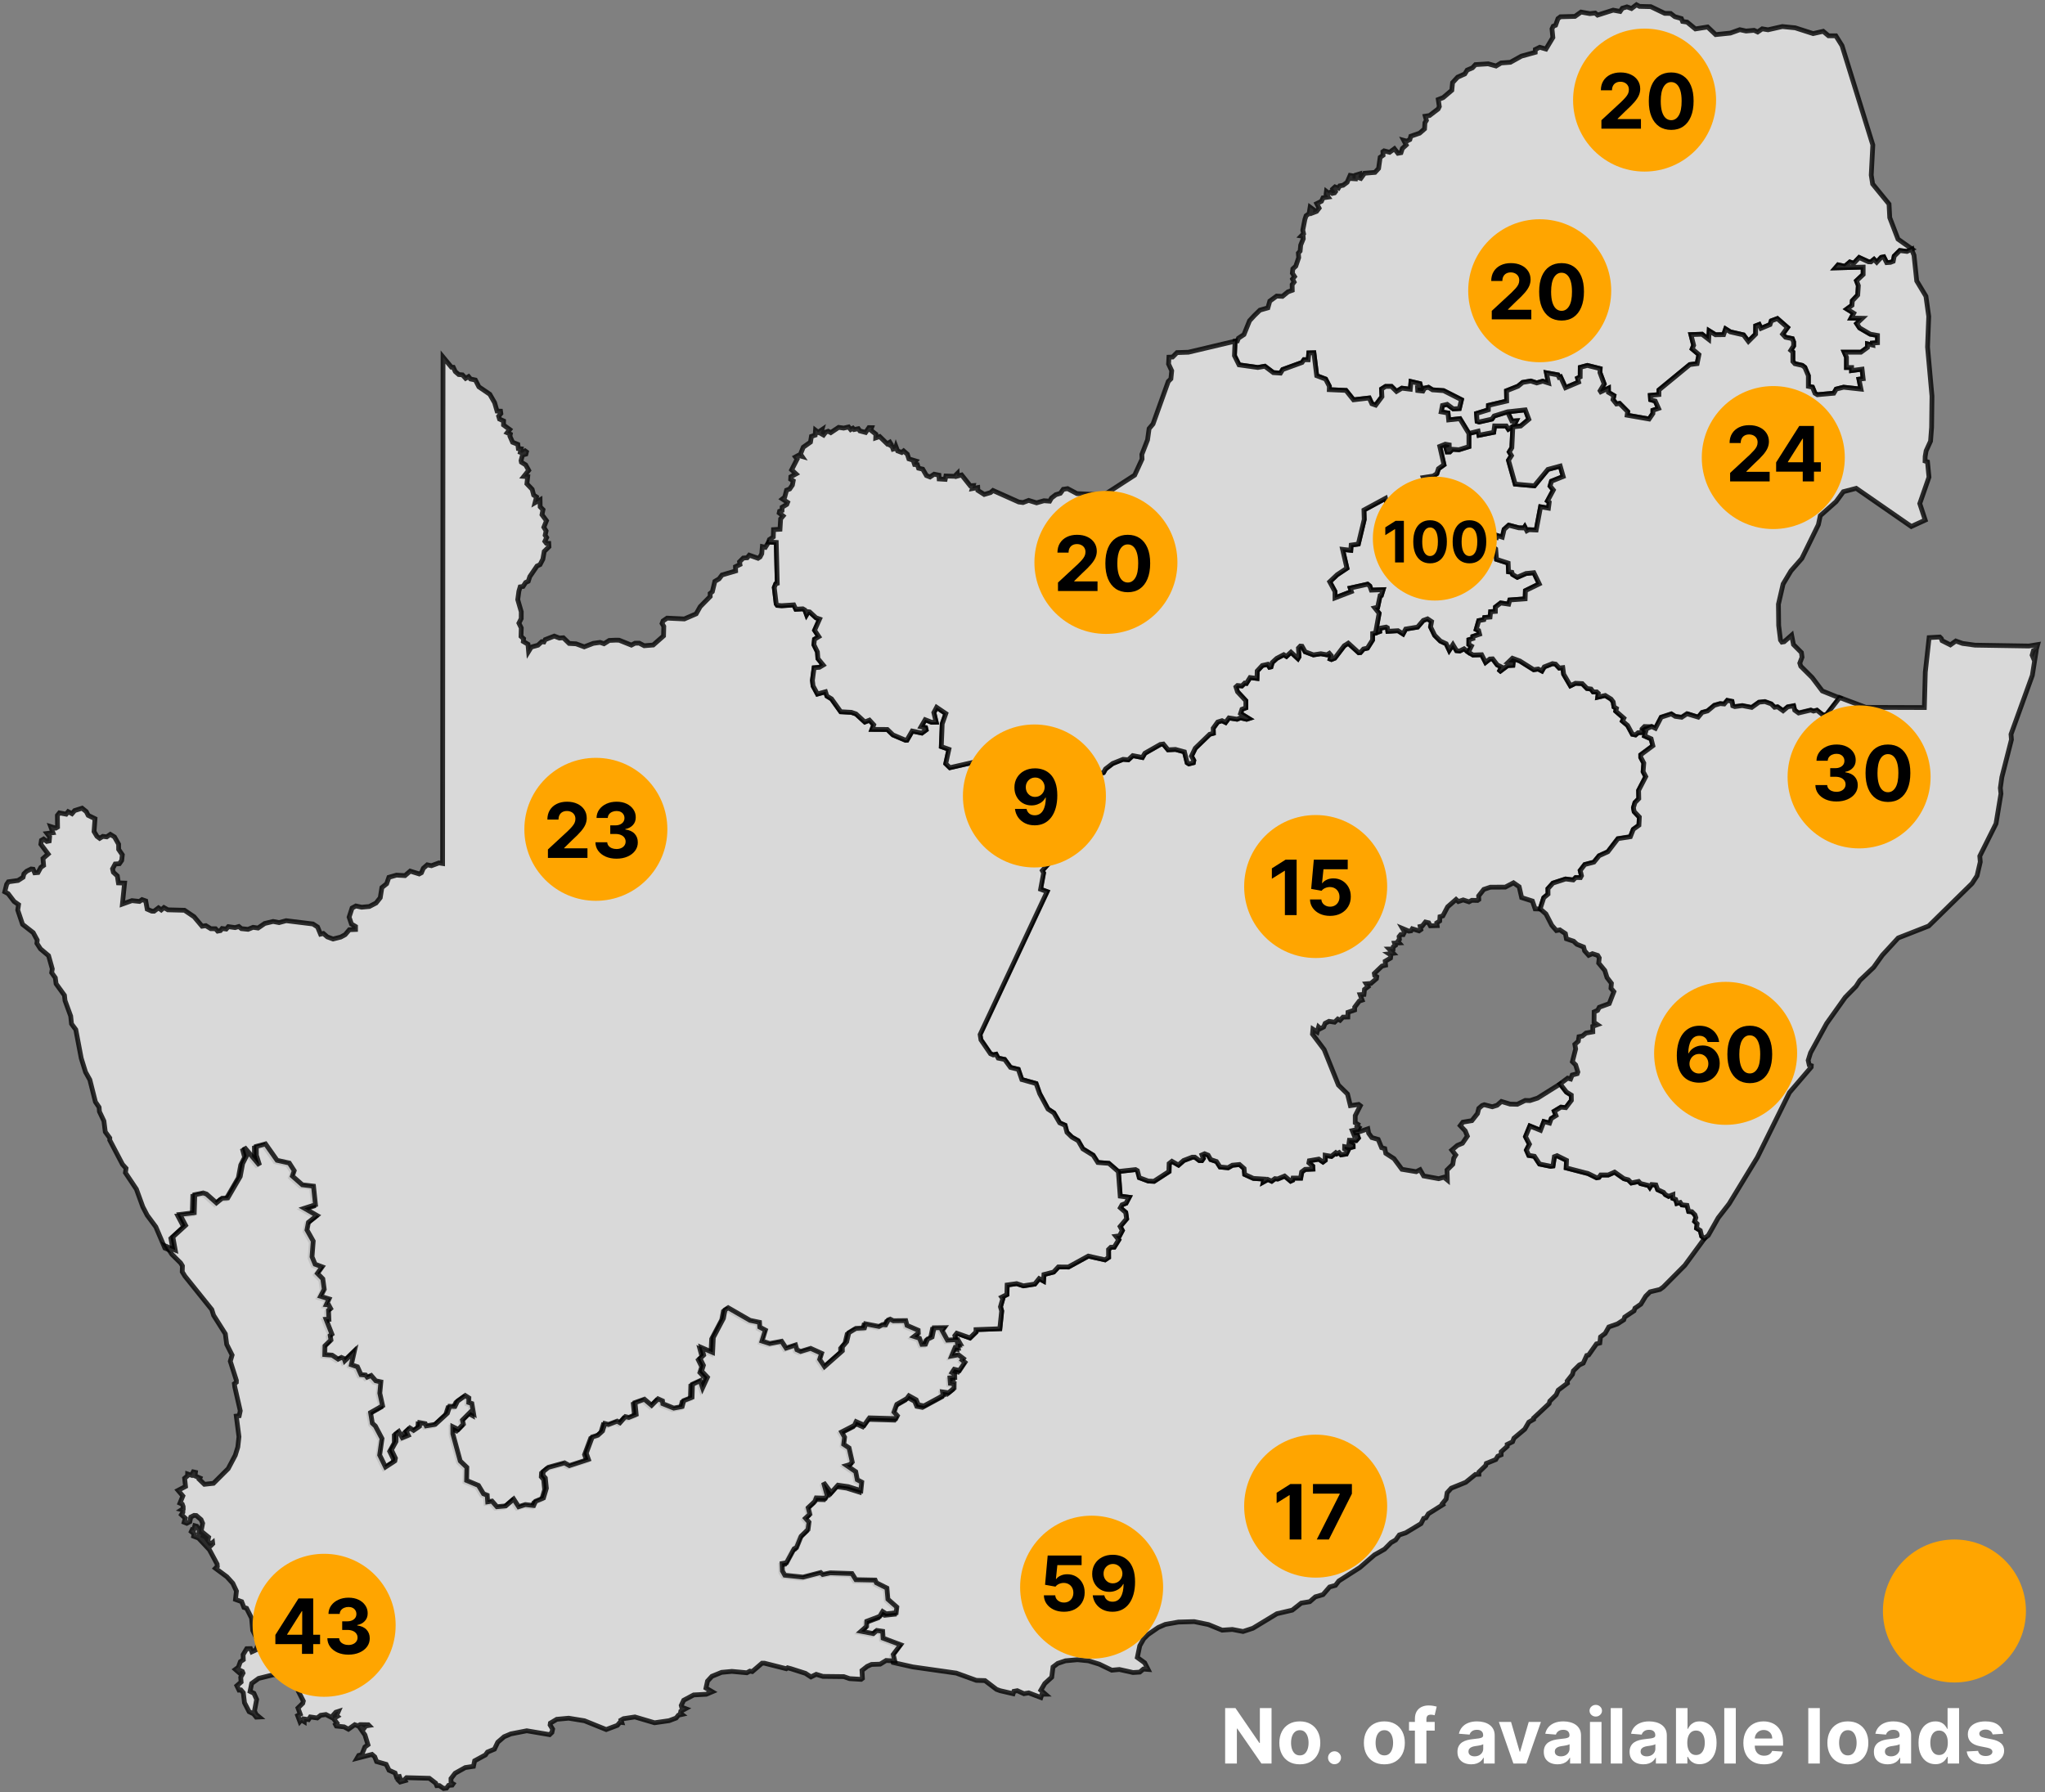<svg width="429" height="376" viewBox="0 0 429 376" fill="none" xmlns="http://www.w3.org/2000/svg">
<rect x="0" y="0" width="429" height="376" fill="#808080" stroke="none"/>
<g clip-path="url(#clip0_34_2)">
<path d="M327.28 227.43L328.61 229.14L329.63 229.78L329.65 230.88L328.48 232.41L327.48 232.3L326.06 233.15L326.42 234.07L325.43 234.69L325.08 235.65L323.88 235.33L323.18 237.16L320.94 236.25L320.02 238.49L320.85 240.08L320.21 241.31L320.71 242.43L321.9 242.62L322.97 244.24L325.29 244.71L325.79 244.64L326.09 242.7L326.64 242.49L328.63 243.47L328.56 245.05L333.16 246.24L334.94 247.12L335.44 247.03L335.8 246.54H337.37L338.72 245.94L340.67 247.31L341.6 247.56L342.23 248.21L343.76 247.9L344.15 248.33L345.85 248.75L346.11 249.13L346.49 248.55L347.38 248.62L347.75 249.62L348.99 250.19L349.37 250.66L350.05 251.02L350.94 250.68L350.93 251.43L351.53 251.67L351.77 252.5L352.49 252.31L352.84 252.81L353.91 252.91L354.25 254.19L354.93 254.25L355.57 254.9L355.76 255.49L355.51 256.27L356.03 256.77L355.91 257.7L356.69 258.19L356.98 259.38L357.56 259.85L353.44 265.48L348.91 270.04L348.21 270.54L346.15 271.04L345.23 271.96L344.21 273.63L342.98 274.47L342.79 275.02L340.83 276.33L340.63 276.91L339.3 277.77L337.5 278.4L336.73 279.76L335.76 280.49L335.61 281.77L334.9 281.96L333.26 284.29L332.86 284.39L332.13 286L331.31 286.38L330.06 287.62L329.87 288.36L328.76 289.76L328.82 290.2L326.88 291.67L326.46 292.64L325.11 293.98L324.97 294.49L321.71 297.54L321.72 297.79L320.71 298.38L319.86 299.85L317.59 301.75L317.3 302.5L316.18 303.05L316.19 303.46L314.92 304.59L314.91 305.23L314.2 305.53L313.78 306.23L311.8 307.03L311.66 307.49L310.26 308.84L310.25 309.31L309.51 309.35L307.48 311L304.45 312.23L303.58 313.19L303.37 314.51L302.58 315.48L302.69 315.69L299.65 317.6L299.13 318.45L298.66 318.58L298.1 319.67L294.91 321.59L293.55 322.04L292.78 323.1L291.82 323.65L290.45 325.03L288.33 326.23L285.28 328.87L280.86 331.7L280.15 332.62L278.93 332.96L277.54 334.56L275.93 335.03L274.77 336.04L272.97 336.34L271.09 337.82L267.87 338.57L262.83 341.62L260.76 342.3L258.53 341.87L256.38 342.02L253.5 340.84L250.52 340.23L247.2 340.32L244.45 340.81L242.97 341.46L240.83 342.94L239.93 343.83L239.1 345.29L238.59 347.75L240.13 348.87L240.84 350.26L239.86 350.18L239.1 350.82L237.69 350.91L234.82 350.27L233.23 350.42L230.6 349.15L228.34 348.45L226.03 348.22L223.5 348.45L221.88 349L220.9 349.75L220.63 351.89L219.17 353.22L218.35 354.62L219.31 355.46L218.58 355.47L218.35 356.15L215.8 355.18L214.8 355.35L213.41 354.72L212.7 354.85L212.53 355.35L209.8 354.72L209.04 354.44L206.63 352.6L204.81 352.55L200.61 351.03L191.48 349.73L187.38 348.81L187.07 347.43L188.61 345.39L184.93 344.01L184.84 342.57L183.61 342.39L182.87 343.05L180.31 342.56L181.47 341.54L181.51 340.46L184.26 339.42L184.84 338.43L185.57 338.9L187.67 338.68L187.81 337.49L185.94 335.84L185.73 333.5L183.52 332.39L183.27 331.82L179.21 331.74L178.4 330.45L173.85 330.3L172.26 330.64L171.83 330.24L168.14 331.2L164.31 330.8L163.81 329.91L163.74 328.34L164.68 328.18L166.27 325.24L166.77 325.01L167.73 322.63L169.18 321.22L169.38 319.67L168.65 318.84L169.56 318.01L169.22 316.63L170.63 315.31L170.9 314.58L172.85 314.64L173.2 314.08L172.43 311.34L174.04 313.51L175.46 311.91L177.62 312.22L180.27 313.05L180.45 311.27L179.51 310.77L179.19 309.08L177.29 307.78L178.01 307.57L178.46 307.06L177.79 304.09L176.67 303.34L176.85 301.85L176.24 300.74L178.94 299.35L179.28 298.59L180.97 299.34L182.07 297.79L187.61 297.95L187.92 297.35L187.23 296.58L187.81 294.95L189.93 293.73L190.35 293.16L191.87 294L192.32 295.06L193.5 295.28L197.52 293.1L197.4 292.35L198.65 292.52L199.82 291.57L199.83 290.6L199.04 290.53L198.95 289.41L199.96 289.33L199.94 288.59L199.4 288.29L199.85 287.6L200.95 287.86L202.1 286.14L201.52 285.67L201.77 285.34L200.73 284.55L199.32 284.8L200.05 283.03L200.69 283.11L200.55 282.25L201.1 282.23L200.6 281.36L200.33 280.23L200.73 279.73L203.5 280.71L204.77 279.47V278.97L209.76 278.78L210.15 275.06L209.9 274.18L210.39 272.45L210.17 272.15L211.24 271.62L211.3 269.6L213.29 269.32L214.7 269.78L217.09 269.41L218.01 268.27L218.92 268.77L219.02 267.41L221.04 266.89L222.04 265.82L224.14 265.83L228.32 263.54L231.82 264.33L232.58 263.82L232.57 262.16L233.05 261.69L233.75 261.67L234.71 260.12L234.12 259.39L234.86 259.3L235.46 258.17L235 257.33L236.36 255.72L236.17 254.38L235.05 253.4L235.4 252.78L236.23 252.45L236.89 251.2L235.02 250.96L234.63 245.8L238.27 245.39L238.67 245.61L239.06 247.09L240.93 247.79L242.13 247.86L245.27 245.82L245.33 244.13L245.91 243.67L247.26 244.45L248.36 243.48L250.17 242.8L250.71 242.79L251.63 243.5L252.15 243.51L252.47 243.05L252.21 242.32L252.76 242.08L253.5 242.38L254.03 243.3L255.26 243.72L255.98 244.86L257.66 245.02L258.58 244.49L260.07 244.34L261.04 245.19L261.15 246.42L262.99 247.25L265.21 247.39L265.07 247.99L266.01 247.47L266.8 247.83L267.52 247.3L268.06 247.38L269.54 246.77L270.78 247.82L271.21 247.62L271.3 247.19L272.88 247.2L273.12 245.9L273.83 245.37L275.44 245.3L275.4 244.66L274.62 244L274.71 243.56L276.69 243.23L277.55 243.81L278.04 243.44V242.42L279.32 242.64L280.24 241.9L280.45 242.1L280.96 241.86L281.35 242.31L282.44 242.14L282.78 241.45L282.11 241.1L282.12 240.63L283.22 240.83L283.88 240.65L283.87 240.33L283.03 239.93L283.12 239.3L284.5 239.33L284.98 238.78L284.78 238.23L284.12 238.29L283.72 237.27L284.9 237.03L284.85 237.43L285.11 237.47L286.95 236.84L287.12 237.76L287.78 238.67L289.12 239.06L289.83 240.79L290.5 240.98L290.71 241.98L292.43 243.09L294.09 245.33L297.1 245.83L297.9 245.42L298.65 246.72L301.81 247.3L302.91 246.99L303.62 247.57L303.56 245.48L304.77 244.28L304.97 243.01L305.38 242.33L304.57 241.3L305.72 240.32L306.8 239.86L307.82 238.37L307.38 237.27L306.33 236.16L306.88 235.44L308.77 235.12L309.95 233.63L310.22 232.55L310.91 231.95L311.38 231.78L313.05 232.21L314.07 231.89L314.97 231.1L316.79 231.65L318.3 231.69L319.96 230.88L320.96 230.91L322.56 230.39L327.28 227.43Z" fill="#EEEEEE" fill-opacity="0.8" stroke="black" stroke-opacity="0.8"/>
<path d="M288.56 132.82L289.44 132.5L289.42 131.83L290.78 131.57L291.04 131.71L291.14 132.46L293.26 132.33L294.33 133.01L294.89 131.98L297.38 131.57L298.58 130.17L299.47 129.85L300.31 130.41L300.1 131.53L300.96 133.3L302.16 134.5L303.38 135.07L304.02 136.44L304.79 135.26L305.55 136.52L306.22 136.59L307.13 136.13L308.03 136.83L309.01 137.43L310.82 137.37L311.64 138.98L312.54 138.27L313.13 138.24L314.09 139.5L314.99 139.95L314.44 141.03L316.27 139.65L317.37 139.59L317.43 139.03L316.46 138.9L317.28 138.11L318.83 138.68L321.75 140.52L322.68 140.37L323.46 140.78L323.96 139.92L325.68 139.24L326.33 139.34L327.1 140.17L327.84 140.08L328.02 141.45L329.44 143.88L330.5 143.36L331.92 143.43L332.92 144.45L333.77 144.57L334.2 145.16L334.96 145.17L335.28 145.46L335.17 146.28L336.75 145.92L337.97 146.68L338.41 147.26L338.58 148.33L339.09 148.64L338.95 149.2L340.65 150.68L340.35 151.29L341.44 152.21L342.44 154.06L343.09 154.19L343.64 153.73L344.45 153.69L344.47 152.95L344.98 152.44L346.49 152.48L344.95 153.17L345.27 153.46L345 154.45L346.38 155.06L346.75 156.51L344.2 158.4V158.94L344.84 160.15L344.7 161.94L345.25 162.99L343.75 165.87L343.78 167.6L342.98 168.42L342.67 169.49L342.82 170.32L343.91 171.47L343.81 173.18L342.63 174.03L342.02 175.59L339.4 176L337.29 178.74L335.46 179.58L334.37 180.92L332.46 181.41L331.49 182.67L331.76 183.77L331.55 184.16L330.55 184.14L330.04 184.64L328.42 184.44L325.78 185.3L324.72 186.46L324.74 187.62L323.84 188.37L323.08 190.72L322.04 190.69L321.47 189.04L319.21 188.32L318.69 186.04L317.5 185.22L315.78 186.12L312.65 186.14L311.27 186.6L310.19 187.97L310.22 188.73L309.95 188.92L308.77 188.89L308.16 189.21L306.95 188.81L305.93 189.15L305.45 188.71L303.68 190.26L302.68 192.16L302.08 192.33L302.02 193.23L301.41 193.63L301.48 194.2L300.05 194.24L299.71 193.61L299.02 193.45L298.36 194.28L297.93 194.38L298.07 195.03L297.68 195.3L296.27 194.87L296.02 195.29L295.55 195.36L294.23 194.81L294.65 195.53L294.37 196.09L293.85 196.08L293.51 196.5L293.57 197.1L293.24 197.51L293.52 197.83L292.54 197.88L292.69 198.36L292.29 198.64L292.24 199.11L291.43 199.12L292.29 200.01L291.39 200.12L291.78 200.37L291.7 201.02L290.59 201.67L290.66 202.51L289.92 202.69L288.31 204.23L288.38 204.66L288.81 204.93L288.75 205.33L287.59 206.33L286.6 206.41L286.99 207.02L286.25 207.58L286.13 208.64L285.33 208.69L285.75 209.84L285.15 210.03L284.19 211.3L284.17 211.91L282.78 212.39L282.75 213.38L281.73 213.4L281.12 214.06L280.64 213.81L279.97 214.46L278.8 214.28L277.99 214.7L277.67 215.47L276.98 215.82L276.61 215.48L276.32 216.52L275.43 215.94L275.33 216.96L277.78 220.21L280.77 227.65L282.68 229.53L283.28 231.97L285.02 231.72L285.37 231.99L284.3 234.07V235.56L284.86 235.9L284.69 236.29L285.12 236.57L284.87 236.96L283.68 237.21L284.09 238.23L284.74 238.17L284.94 238.72L284.46 239.27L283.08 239.24L282.99 239.87L283.83 240.27V240.6L283.18 240.78L282.08 240.58L282.07 241.06L282.74 241.41L282.4 242.1L281.31 242.27L280.92 241.82L280.41 242.06L280.2 241.86L279.29 242.6L278 242.39V243.41L277.51 243.78L276.65 243.19L274.67 243.53L274.58 243.97L275.36 244.63L275.39 245.27L273.78 245.34L273.06 245.88L272.83 247.18L271.25 247.17L271.15 247.6L270.72 247.8L269.48 246.75L268 247.36L267.46 247.29L266.74 247.82L265.95 247.46L265.01 247.98L265.14 247.38L262.92 247.24L261.08 246.4L260.98 245.17L260.01 244.32L258.52 244.47L257.6 245L255.92 244.84L255.19 243.7L253.96 243.29L253.44 242.37L252.7 242.07L252.15 242.31L252.41 243.04L252.09 243.5L251.57 243.49L250.65 242.79H250.1L248.3 243.48L247.19 244.44L245.84 243.66L245.26 244.12L245.2 245.81L242.06 247.85L240.86 247.79L238.98 247.09L238.59 245.61L238.2 245.39L234.56 245.79L232.57 244.07L230.25 243.89L229.29 242.37L227.12 241.03L226.14 239.33L224.82 238.58L223.79 237.56L223.4 236.08L222.26 235.58L221.05 233.49L219.81 232.68L218.07 229.46L217.32 227.33L214.32 226.49L213.59 224.35L211.94 223.94L210.72 222.27L209.36 221.99L208.93 221.19L208.32 221.32L207.74 221.07L205.74 218.16L205.56 217.06L219.63 187.07L218.26 186.57L218.89 183.15L218.63 182.66L219.84 181.3L220.67 177.65L220.21 177.6L219.66 176.39L220.63 176.32L220.83 175.64L221.6 175.49L222.96 171.86L222.26 170.65L224.44 170.06L224.68 169.29L225.36 168.56L225.15 167.76L226.01 166.4L227.16 166.21L228.85 164.67L229.11 164.11L228.8 163.61L229.54 162.58L231.49 162.1L231.93 161.33L233.42 160.19L235.59 159.32L236.7 159.41L237.64 158.54L239.65 158.93L240.17 158.04L243.4 156.2L244.04 156.11L245.04 157.32L246.59 157.24L248.47 157.75L249.04 160.04L249.41 160.27L250.34 160.03L250.44 159.55L249.95 158.63L250.75 156.98L253.77 154.06L254.54 153.85L254.51 152.79L255.45 151.49L256.35 151.21L257.1 151.58L257.81 150.63L259.51 150.9L260.23 150.61L261.52 150.91L261.99 150.76L260.25 149.69L260.54 148.82L261.36 148.51L261.35 147.01L259.61 145.14L259.28 144.12L259.6 143.83L260.51 143.92L261.12 143.32L261.47 143.38L262.24 142.16L263.69 142.34L263.74 140.78L264.81 139.63L265.93 139.38L266.32 139.99L266.63 139.92L266.89 139L267.83 138.14L269.3 137.37L269.87 137.72L270.82 136.84L272.27 138.19L272.51 137.8L272.39 135.97L272.78 135.56L273.14 135.59L273.79 136.75L275.53 137.4L277.09 137.16L278.36 137.39L278.86 137.08L279.23 137.51L279.03 138.26L279.31 138.37L280.01 138.09L281.99 135.49L282.84 134.95L285.04 136.95L285.38 136.92L286.03 136.17L286.86 135.98L287.94 134.28L287.95 132.92L288.56 132.82Z" fill="#EEEEEE" fill-opacity="0.8" stroke="black" stroke-opacity="0.8"/>
<path d="M316.25 86.41L319.97 86L320.71 87.97L319.01 89.38L317.36 89.56L317.15 93.94L316.61 94.82L317.07 95.59L316.45 96.57L317.85 101.57L321.88 101.93L324.72 98.49L327.3 97.79L327.92 99.97L325.46 100.96L325.17 101.98L325.86 102.81L324.63 105.1L324.99 105.38L324.83 106.61L323.18 106.33L322.26 111.2L320.74 111.13L320.3 111.36L319.86 110.51L319.68 110.77L318.62 110.74L316.5 110.19L315.53 111.07L315.15 112.7L314.12 112.37L313.97 112.76L313.56 112.63L312.41 113.06L312.82 114.46L313.76 115.18L313.94 117.36L316.38 118.15L316.46 119.97L317.16 120.07L317.3 120.52L318.29 121.12L320.12 120.33L321.77 120.16L322.9 122.5L320 123.92L319.94 125.64L316.72 125.88L316.49 126.75L314.81 126.51L313.71 127.36L313.7 128.27L312.7 128.34L312.58 129.46L311.42 129.56L311.29 130.01L310.21 130.21L309.68 132.06L310.18 132.29L310.38 133.06L308.98 133.53L308.99 133.96L308.14 134.22L308.13 135.23L308.67 135.55L308.03 136.83L307.13 136.13L306.22 136.59L305.55 136.52L304.79 135.26L304.02 136.44L303.38 135.07L302.16 134.5L300.96 133.3L300.1 131.53L300.31 130.41L299.47 129.85L298.58 130.17L297.38 131.57L294.89 131.98L294.33 133.01L293.26 132.33L291.14 132.46L291.04 131.71L290.78 131.57L289.42 131.83L289.44 132.5L288.56 132.82L289.31 128.67L288.41 127.54L289.01 127.4L289.52 124.98L289.78 124.91L290.15 123.72L287.67 123.81L287.36 122.95L286.89 122.57L283.25 123.38L283.49 124.12L280.06 125.44L280.05 124.09L278.95 122.06L280.5 120.59L282.56 119.22L281.65 115.26L283.37 115.46L283.45 114.37L284.95 114.15L286.19 108.99L286.13 107.01L290.65 104.56L290.95 105.73L291.83 106.95L293.16 106.24L293.26 107.38L295.46 106.65L297.52 106.38V105.82L298.71 105.95L298.72 105.34L299.4 104.91L298.99 103.4L299.74 103.13L298.58 100.2L300.66 99.88L301.42 99.38L301.76 98.34L302.92 97.51L302.04 93.66L303.19 93.2L304.01 93.34L304.02 93.74L303.33 93.97L303.57 94.83L304.14 94.82L304.68 94.27L306.06 94.36L308.15 93.71V90.95L310.08 90.47L310.25 91.32L313.35 90.71L313.54 89.36L315.99 89.37L316.43 90.05L317.52 89.39L318.08 88.29L317.16 88.34L316.25 86.41Z" fill="#EEEEEE" fill-opacity="0.8" stroke="black" stroke-opacity="0.8"/>
<path d="M343.94 1.34L346.3 1.4L349.22 2.8L350.46 2.82L351.34 3.5L352.72 3.89L352.97 4.5L353.92 4.64L355.66 6.07L358.22 5.66L359.91 7.26L363 6.94L364.98 6.23L366.29 6.51L367.97 6.36L368.72 6.71L369.68 6.05L370.89 6.25L373.9 5.57L376.6 5.84L380.36 7.05L382.47 6.57L383.59 7.51H385.12L386.42 9.58L392.88 30.41L392.55 36.73L392.84 38.6L396.28 42.81L396.43 45.66L398.16 50.17L401.1 52.25L400.05 52.75L398.55 52.56L397.37 53.73L397.15 54.82L396.58 55.04L395.79 55.1L395.18 53.89L394.64 54L393.7 55.01L393.13 54.41L392.48 54.94L391.97 54.92L390.02 54.03L388.87 55.24L388.07 54.97L387.02 55.87L385.6 55.57L385.05 56.2L390.85 56.04V57.59L389.45 58.9L389.84 59.92L389.71 61.9L388.58 63.1L388.51 64.05L387.44 64.83L388.87 65.72L388.32 66.74L390.65 66.78L389.49 67.88L390.1 68.8L392.34 70.11L393.86 70.38V71.9L392.82 71.98L392.86 72.4L391.75 72.15V72.9L390.39 73.89H386.89L387.35 74.95V77.11H388.42V77.75L390.62 77.46L390.85 79.45L389.97 79.56L390.39 81.64L386.75 81.24L385.2 81.63L384.69 82.5L381.25 82.81L380.75 82.51L380.22 81.22L379.36 81.05V78.82L378.62 77.07L378.08 76.66L376.53 76.31L376.11 75.84V73.85L375.68 73.5L376.27 72.57V71.75L376 71.05L374.56 70.75L373.97 70.11L374.99 68.71L372.85 66.84L371.57 67.32L371.31 68.1L369.42 68.89L369.04 68.08L368.31 68.36L368.29 70.11L366.78 71.62L365.75 70.26L362.99 69.63L362 69.01L361.58 70.21L359.87 70.23L358.55 69.41L358.45 71.2L357.05 70.12L354.72 70.2L355.29 72.45L354.98 73.2L356.4 74.4L356.02 76.29L354.49 76.49L348.01 81.82L348 82.78L346.2 82.95L346.26 83.87L347.23 84.14L347.92 85.68L346.75 86.08L346.74 86.76L345.95 87.91L341.35 87.11L341.46 86.36L339.75 84.64L339.1 84.75L338.38 83.85L338.57 83L337.43 82.32L337.42 81.45L335.82 82.2L335.68 81.98L336.53 80.56L335.64 78.17L335.68 77.34L333 76.67L331.51 77.07L331.49 79.08L330.94 79.34L331.16 80.17L328.41 81.34L327.38 79.07L327.07 79.17L326.81 78.65L324.41 78.22L324.83 80.35L323.63 79.97L322.38 80.34L321.13 79.94L319.43 80.23L318.45 81.03L316.03 81.99L316.07 84.15L312.25 85.05L312.22 85.98L309.74 86.75L309.87 88.41L310.28 88.54L312.98 87.93L313.44 87.28L316.25 86.41L317.16 88.34L318.08 88.29L317.52 89.39L316.43 90.05L315.99 89.37L313.54 89.36L313.35 90.71L310.25 91.32L310.08 90.47L308.15 90.95L306.26 87.84L303.9 88.1L303.76 86.65L302.34 86.41L302.6 85.07L303.59 84.84L304.86 85.79L306.14 85.72L306.59 83.86L302.84 81.96L300.51 81.79L299.66 81.26L298.85 81.43L298.5 82.05L297.41 81.93L297.37 81.35L298.11 81.34L297.88 80.49L296 80.05L295.85 81.66L294.09 81.44L292.96 82.12L291.9 81.07H290.68L289.82 81.61L289.9 83.23L288.59 84.99L287.79 84.71L287.24 83.5L283.94 83.88L282.36 81.91L278.86 81.75L278.88 81.04L278.09 79.53L276.22 78.82L275.63 74.01L274.56 74.04L274.43 75.48L273.56 75.46L273.14 76.05L269.08 77.53L268.62 78.28L267.12 78.18L265.34 76.84L263.87 77.1L259.93 76.55L258.97 74.62L259.09 71.58L259.57 71.54L259.8 70.96L260.96 70.19L262.13 67.29L263.13 66.21L264.3 65.07L265.98 64.59L266.38 63.17L267.82 62.12L269.03 62.18L270.19 61.23L271.09 60.9L271.07 59.71L271.48 59.18L271.15 58.54L271.57 58.03L271.11 57.31L271.22 56.4L271.83 55.84L272.44 54.05L272.37 53.1L272.74 52.68L272.86 51.42L273.4 50.1L273.37 49.59L272.98 49.52L273.46 49.03L273.3 48.29L273.74 46.03L273.99 45.27L274.62 44.81L274.84 43.47L275.52 43.97L275.45 44.63L276.19 44.35L276.72 43.67L276.23 42.72L277.22 42.22L277.54 41.51L278.63 41.35L278.19 40.73L278.26 40.17L278.76 40.56L279.15 40.28L279.49 40.58L279.96 40.47L280.14 40.23L279.64 39.59L280.06 39.21L280.77 39.47L281.05 39L281.76 38.87L282.6 38.25L283.23 36.8L283.73 36.88V37.48L284.35 37.52L284.43 36.73L285.12 36.52L284.96 37.26L285.47 37.43L286.25 36.35L288.44 36.17L289.2 35.34L289.53 33.01L290.14 32.58L290.11 31.82L290.35 31.65L291.51 31.95L292.52 31.21L293.26 32.16L293.9 32.04L294.19 31.15L294.99 30.42L294.48 29.45L295.1 29.62L295.76 29.28L295.96 28.58L297.81 27.94L298.84 27.04L298.92 25.76L299.23 25.26L298.99 24.38L299.89 24.24L301.7 22.86L301.94 22.36L301.72 20.88L302.76 20.47L304.56 18.94L304.72 17.34L305.78 16.19L307.29 15.51L307.78 14.71L308.9 14.23L309.52 13.56L312.19 13.39L313.84 13.85L314.9 13.21L316.85 13.07L319.17 11.78L322.06 10.98L322.08 10.38L323.01 9.92L324.31 10.29L325.76 7.87L325.58 6.06L325.84 5.5L326.33 5.3L326.83 3.91L327.35 3.52L330.39 3.44L331.67 2.53L333.52 2.86L334.64 2.74L335.14 3.17L338.41 2.13L339.87 2.4L340.33 1.73L341.3 1.44L342.25 1.79L343.3 1L343.94 1.34Z" fill="#EEEEEE" fill-opacity="0.8" stroke="black" stroke-opacity="0.8"/>
<path d="M401.18 52.72L401.52 53.55L402.09 58.94L404.02 62.15L404.61 66.39L404.36 72.8L405.29 83.11L405.21 89.66L404.99 92.55L404.06 94.6L403.86 95.77L403.84 96.73L404.35 96.9L404.66 100.11L402.73 105.65L403.87 109.12L400.95 110.46L389.4 102.46L386.7 103.16L385.17 105.25L381.86 108.19L381.46 110.08L377.99 117.17L375.71 119.77L374.06 122.53L373.08 126.77L373.13 131.23L373.51 134.29L373.81 134.72L374.28 134.64L375.85 133.26L376.23 135.23L377.9 136.91L378.03 137.89L377.56 139.13L377.77 139.78L380.16 142.16L382.28 144.97L385.91 146.43L383.08 150.08L382.35 150.02L381.16 149.06L380.45 149.25L379.87 149.04L377.32 149.65L376.5 149.07L376.27 148.14L375.03 148.36L374.07 149.18L372.89 148.35L372.27 148.44L371.57 147.73L370.24 147.26L369.01 147.38L367.48 148.47L365.51 148.1L363.94 148.31L363.51 148.14L363.34 147.19L362.36 146.99L361.71 147.75L360.86 147.67L359.65 148.02L358.21 149.21L357.08 149.52L356.25 150.51L354.08 149.8L352.79 150.54L351.45 150.36L350.62 149.83L348.49 150.53L347.28 152.85L346.49 152.48L344.98 152.44L344.47 152.95L344.45 153.69L343.64 153.73L343.09 154.19L342.44 154.06L341.44 152.21L340.35 151.29L340.65 150.68L338.95 149.2L339.09 148.64L338.58 148.33L338.41 147.26L337.97 146.68L336.75 145.92L335.17 146.28L335.28 145.46L334.96 145.17L334.2 145.16L333.77 144.57L332.92 144.45L331.92 143.43L330.5 143.36L329.44 143.88L328.02 141.45L327.84 140.08L327.1 140.17L326.33 139.34L325.68 139.24L323.96 139.92L323.46 140.78L322.68 140.37L321.75 140.52L318.83 138.68L317.28 138.11L316.46 138.9L317.43 139.03L317.37 139.59L316.27 139.65L314.44 141.03L314.99 139.95L314.09 139.5L313.13 138.24L312.54 138.27L311.64 138.98L310.82 137.37L309.01 137.43L308.03 136.83L308.67 135.55L308.13 135.23L308.14 134.22L308.99 133.96L308.98 133.53L310.38 133.06L310.18 132.29L309.68 132.06L310.21 130.21L311.29 130.01L311.42 129.56L312.58 129.46L312.7 128.34L313.7 128.27L313.71 127.36L314.81 126.51L316.49 126.75L316.72 125.88L319.94 125.64L320 123.92L322.9 122.5L321.77 120.16L320.12 120.33L318.29 121.12L317.3 120.52L317.16 120.07L316.46 119.97L316.38 118.15L313.94 117.36L313.76 115.18L312.82 114.46L312.41 113.06L313.56 112.63L313.97 112.76L314.12 112.37L315.15 112.7L315.53 111.07L316.5 110.19L318.62 110.74L319.68 110.77L319.86 110.51L320.3 111.36L320.74 111.13L322.26 111.2L323.18 106.33L324.83 106.61L324.99 105.38L324.63 105.1L325.86 102.81L325.17 101.98L325.46 100.96L327.92 99.97L327.3 97.79L324.72 98.49L321.88 101.93L317.85 101.57L316.45 96.57L317.07 95.59L316.61 94.82L317.15 93.94L317.36 89.56L319.01 89.38L320.71 87.97L319.97 86L316.25 86.41L313.44 87.28L312.98 87.93L310.28 88.54L309.87 88.41L309.74 86.75L312.22 85.98L312.25 85.05L316.07 84.15L316.03 81.99L318.45 81.03L319.43 80.23L321.13 79.94L322.38 80.34L323.63 79.97L324.83 80.35L324.41 78.22L326.81 78.65L327.07 79.17L327.38 79.07L328.41 81.34L331.16 80.17L330.94 79.34L331.49 79.08L331.51 77.07L333 76.67L335.68 77.34L335.64 78.17L336.53 80.56L335.68 81.98L335.82 82.2L337.42 81.45L337.43 82.32L338.57 83L338.38 83.85L339.1 84.75L339.75 84.64L341.46 86.36L341.35 87.11L345.95 87.91L346.74 86.76L346.75 86.08L347.92 85.68L347.23 84.14L346.26 83.87L346.2 82.95L348 82.78L348.01 81.82L354.49 76.49L356.02 76.29L356.4 74.4L354.98 73.2L355.29 72.45L354.72 70.2L357.05 70.12L358.45 71.2L358.55 69.41L359.87 70.23L361.58 70.21L362 69.01L362.99 69.63L365.75 70.26L366.78 71.62L368.29 70.11L368.31 68.36L369.04 68.08L369.42 68.89L371.31 68.1L371.57 67.32L372.85 66.84L374.99 68.71L373.97 70.11L374.56 70.75L376 71.05L376.27 71.75V72.57L375.68 73.5L376.11 73.85V75.84L376.53 76.31L378.08 76.66L378.62 77.07L379.36 78.82V81.05L380.22 81.22L380.75 82.51L381.25 82.81L384.69 82.5L385.2 81.63L386.75 81.24L390.39 81.64L389.97 79.56L390.85 79.45L390.62 77.46L388.42 77.75V77.11H387.35V74.95L386.89 73.89H390.39L391.75 72.9V72.15L392.86 72.4L392.82 71.98L393.86 71.9V70.38L392.34 70.11L390.1 68.8L389.49 67.88L390.65 66.78L388.32 66.74L388.87 65.72L387.44 64.83L388.51 64.05L388.58 63.1L389.71 61.9L389.84 59.92L389.45 58.9L390.85 57.59V56.04L385.05 56.2L385.6 55.57L387.02 55.87L388.07 54.97L388.87 55.24L390.02 54.03L391.97 54.92L392.48 54.94L393.13 54.41L393.7 55.01L394.64 54L395.18 53.89L395.79 55.1L396.58 55.04L397.15 54.82L397.37 53.73L398.55 52.56L400.05 52.75L401.1 52.25L401.18 52.72Z" fill="#EEEEEE" fill-opacity="0.8" stroke="black" stroke-opacity="0.8"/>
<path d="M95.51 77.96L96.23 78.58L97.01 78.65L97.68 79.38L98.3 79.02L98.71 79.52L99.73 79.73L100.46 81.16L102.75 82.72L103.76 84.49L104.27 86.25L105 86.27L105.07 86.77L104.61 87.32L104.79 87.93L105.64 88.31L105.63 89.17L106.93 90.12L106.4 90.79L107.05 91.09L106.97 91.52L107.53 92.79L108.63 93.23L108.74 94.11L109.3 94.17L109.15 94.89L109.53 95.02L110.15 94.6L110.44 94.81L110.32 95.28L109.6 95.48L109.31 96.63L109.38 96.98L110.28 97.54L110.91 98.68L109.9 99.95L110.7 100.01L110.53 101.5L111.64 102.67L111.95 103.87L112.54 104.26L112.24 105.47L113.29 104.87L113.32 106.34L113.91 106.93L113.7 107.99L114.64 109.25L114.09 110.62L114.56 111.4L114.36 112.3L114.68 112.78L114.3 113.58L114.61 113.98L115.12 114L115.16 114.71L114.17 115.69L113.88 117.33L113.29 118.46L112.65 118.76L111.14 120.98L110.82 121.96L110.27 122.21L109.73 123.04L109.12 123.13L108.85 124.04L108.61 125.8L109.35 128.36L109.34 129.79L108.86 130.74L109.35 131.75L109.3 133.52L109.84 134.01L109.78 134.59L110.76 135.17L110.89 136.68L111.46 135.76L112.86 135.37L113.64 134.64L114.11 134.69L114.37 134.2L116.28 133.46L117.35 133.87L118.18 133.81L119.4 135L120.85 135.08L122.56 135.71L124.46 134.98L125.88 134.78L126.71 135.06L127.81 134.37L129.12 134.31L129.88 134.32L132.45 135.35L133.22 134.95L134.1 134.94L135.14 135.48L137.03 135.33L139.2 133.42L139.25 131.42L138.89 130.81L139.1 130.27L139.95 129.69L143.56 129.86L146.04 128.79L146.89 127.28L148.99 125.14L148.97 124.51L149.44 124.13L149.96 121.98L150.85 121.45L151.46 120.64L154.32 119.79L154.29 118.9L155.23 118.44L155.14 117.87L155.93 117.08L156.75 117.02L157.18 116.48L159.02 117.13L159.44 116.86L159.8 116.18L159.93 114.69L160.56 114.83L161.25 113.74L162.84 113.83L163.05 122.42L162.73 122.53L162.43 123.27L162.84 126.72L163.06 127.02L163.99 127.1L166.53 126.93L166.96 127.84L168.43 127.75L168.85 128L169.21 128.99L169.58 128.37L169.88 128.41L171.21 129.63L171.95 129.89L170.91 132.25L171.8 133.58L170.88 134.13L170.76 135.29L171.5 136.79L171.6 138.19L172.7 139.54L171.91 140.01L170.79 140.11L170.44 142.76L170.58 143.93L171.49 145.62L173.19 145.15L173.48 146.05L174.45 146.64L176.38 149.34L178.6 149.46L179.59 149.8L181.44 151.49L182.42 151.11L183.31 152.08L182.93 153.04L186.17 153.06L187.35 154.2L189.99 155.32L190.28 155.3L191.39 153.38L193.4 153.8L194.3 153.14L194.18 152.66L193.24 152.48L194.1 151.01L195.45 151.54L196.4 151.52L195.92 149.51L196.5 148.41L198.43 149.71L197.67 151.87L197.48 156.65L199.07 157.21L198.41 160.22L199.28 161.06L207.32 159.23L207.91 160.24L207.86 163.11L205.77 165.53L206.21 166.29L206.67 166.64L207.21 166.39L208.61 167.87L207.77 169.66L208.44 169.73L209.95 171.29L210.79 170.89L211.39 169.46L212.54 168.57L212.91 167.31L212.64 166L213.37 165.11L213.5 164.47L214.34 164.19L214.74 163.38L214.61 162.08L215.09 161.36L214.87 160.42L214.36 160.15L214.08 159.19L214.56 158L216.04 157.93L216.19 157.27L216.54 157.1L216.7 158.1L217.15 158.46L216.88 159.12L217.04 159.61L223.08 159.55L223.49 159.8L218.61 165.7L218.18 165.78L221.04 171.42L221.59 171.31L222.3 170.65L222.99 171.86L221.64 175.49L220.87 175.64L220.67 176.32L219.7 176.39L220.26 177.6L220.71 177.66L219.88 181.3L218.67 182.66L218.94 183.15L218.31 186.57L219.68 187.07L205.62 217.06L205.79 218.16L207.79 221.08L208.37 221.33L208.98 221.2L209.41 222L210.77 222.28L211.99 223.95L213.64 224.36L214.37 226.5L217.37 227.34L218.12 229.47L219.86 232.69L221.1 233.5L222.31 235.58L223.45 236.09L223.84 237.57L224.88 238.58L226.19 239.33L227.17 241.04L229.34 242.38L230.31 243.9L232.63 244.08L234.61 245.8L235 250.96L236.87 251.2L236.21 252.45L235.38 252.78L235.03 253.4L236.15 254.38L236.34 255.72L234.98 257.33L235.44 258.17L234.84 259.3L234.1 259.39L234.69 260.12L233.73 261.67L233.03 261.69L232.55 262.16L232.56 263.82L231.8 264.33L228.3 263.54L224.12 265.83L222.02 265.82L221.02 266.89L219 267.41L218.9 268.77L217.99 268.27L217.07 269.41L214.68 269.78L213.27 269.32L211.28 269.6L211.22 271.62L210.15 272.15L210.37 272.45L209.88 274.18L210.13 275.06L209.74 278.78L204.75 278.97V279.47L203.48 280.71L200.71 279.73L200.31 280.23L200.58 281.36L198.4 281.48L197.3 279.48L197.75 278.86L195.6 278.89L195.19 280.82L194.25 281.25L193.81 282.33L193.04 282.36L192.54 281.08L191.41 280.71L192.3 280.02L192.26 279.4L189.93 278.39L189.66 277.38L187.05 277.41L186.39 277.08L185.99 277.24L185.45 278.27L184.81 278.22L184.05 278.61L181.22 278.06L181 278.91L179.2 279.01L177.72 279.91L177.27 281.81L176.35 282.89L176.36 283.73L172.62 287.03L171.61 285.51L172.01 284.25L169.71 283.21L167.61 283.85L166.83 283.5L166.54 282.5L164.56 283.15L163.62 281.72L161.13 282.19L159.51 281.67L160.22 279.38L159.04 278.75L158.98 277.74L157 277.33L152.41 274.69L151.75 275.12L151.41 276.91L149.29 280.93L149.14 284.05L146.84 283.05L147.26 284.62L146.5 285.32L147.21 286.76L146.83 287.97L148.06 289.27L147.04 291.49L146.54 289.98L144.92 290.73L144.83 293.48L143.09 294.16L142.76 295.41L140.99 295.74L138.7 294.82L138.63 294.22L137.7 293.8L136.35 295.16L134.84 293.88L132.86 294.58L133.11 297.07L131.56 297.7L130.84 297.53L129.71 298.81L129.12 298.48L127.3 299.17L126.53 298.97L126.05 300.54L125.08 301.42L123.9 301.79L122.63 305.2L123.09 306.5L119.1 307.8L118.08 307.23L114.69 308.16L113.6 309.06L113.55 309.84L114.05 310.41L114.26 312.56L113.65 314.6L112 315.28L111.6 316.18L109.85 315.98L108.44 316.43L107.4 314.82L105.73 316.26L103.89 316.43L102.85 315.25L101.95 315.4L101.85 314.02L101.06 313.71L100.01 311.96L97.53 310.92L97.58 308.17L96.19 306.84L94.64 301.15L94.63 299.65L95.78 300.22L96.85 299.12L96.66 298.25L98.33 296.57L98.99 296.93L98.63 294.78L97.98 294.56L98 293.6L97.24 293.11L95.63 294.26L95.08 295.39L93.97 295.36L93.5 296.81L90.95 299.15L89.05 299.46L88.85 299L87.7 298.79L87.64 299.56L86.41 300.4L85.62 299.9L84.86 300.61L85.29 301.45L84.04 301.96L83.3 300.66L82.71 301.13L82.72 302.75L81.75 304.5L82.59 306.25L82.47 306.82L80.51 308.09L79.29 305.59L79.78 302.14L78.39 299.51L77.75 298.91L77.38 296.68L79.9 295.25L79.32 292.61L79.54 290.24L78.42 290L77.45 288.89L76.62 289.23L76.28 288.79L75.32 288.71L74.58 287.06L73.3 286.63L73.92 283.85L71.94 285.78L71.8 285.35L71.21 285.1L70.52 285.45L69.26 284.62L67.72 284.5L67.77 282.67L69.02 281.45L68.86 280.5L69.22 280.22L68 277.11L68.59 277.1L68.51 275.21L68.95 274.84L68.54 274.08L68.06 274.03L68.62 272.82L66.85 272.27L67.61 270.81L67.31 268.61L66.19 267.47L67.17 266.09L65.69 265.54L65.05 263.98L65.3 260.69L64 258.36L64.31 256.75L66.1 255.32L63.46 253.8L65.78 253.06L65.37 249.16L63.02 248.88L60.94 247.05L61.32 245.92L60.29 244.31L57.72 243.74L55.3 240.3L53.37 240.82L53.39 242.68L54.05 244.79L50.84 240.98L51.32 242.81L50.5 244.44L50 247.13L47.39 251.63L46.2 251.69L45 252.68L42.91 250.83L42.22 250.6L40.45 250.96L40.34 254.75L37.32 255.11L38.52 257.39L35.85 259.83L36.35 262.58L34.59 261.86L32.69 257.41L30.88 254.97L29.96 253.2L28.61 249.49L26.31 246.05L26.44 245.12L25.7 244.3L23.02 239.19L23.03 238.76L22.09 237.48L21.8 235.2L20.86 233.22L20.79 232.32L20.02 231.19L18.85 226.55L17.95 224.94L17.04 222.02L15.9 216.02L15 214.81L14.83 213.18L13.64 209.93L13.52 208.83L11.77 206.41L11.6 205.14L10.84 204.08L10.97 203.29L10.19 200.51L8.49 199.08L7.74 197.92L7.81 197.24L6.97 195.68L4.73 193.93L3.72 190.94L3.89 189.79L2.96 189.14L1.71 187.5L1 187.12L1.39 185.55L1.75 185.01L3.79 184.73L4.84 184.06L5.02 183.34L5.59 182.79L6.53 182.32L6.96 182.37L7.28 183.12L7.98 183.06L8.57 181.98L9.15 181.58L9.02 180.12L10.1 179.18L8.57 177.13L8.69 176.31L9.15 176.04L9.82 176.54L10.33 176.44L10.41 175.56L9.88 174.87L11.11 174.71L10.63 173.42L11.69 173.75L12.07 173.53L12.04 171.07L12.46 170.55L13.88 170.82L14.3 170.3L15.1 170.72L15.66 170.06L17.22 169.57L18.1 170.28L18.5 171.07L19.93 171.77L19.73 174.46L20.33 175.46L20.91 175.89L21.57 175.48L22.39 175.58L23.15 175.06L24.02 175.6L24.88 177.12L24.89 178.21L25.66 179.34L25.53 180.52L25.05 181.21L24.16 181.27L23.61 182.29L23.78 183.01L24.61 183.77L24.84 185.24L26.13 185.28L25.68 189.68L27.68 188.96L29.26 189.13L29.8 188.75L30.57 189.02L30.88 190.75L31.84 191.17L32.32 191.18L33.25 190.48L33.83 190.91L34.39 190.42L35.22 190.89L38.7 190.98L40.71 192.34L42.39 194.33L43.18 194.21L44.22 194.85L45.22 194.86L45.66 195.36L46.24 195.25L46.59 194.81L47.46 194.92L47.9 194.42L49.32 194.62L50.1 194.39L50.65 194.84L52.04 194.98L53.09 194.56L54.13 194.71L55.54 193.75L57.29 193.33L58.55 193.57L60.03 193.17L65.65 193.86L66.62 194.49L67.24 195.99L67.83 195.85L68.67 196.57L69.87 197.01L71.47 196.61L72.41 196.1L73.29 195.06L74.58 195.01V194.38L73.73 193.87L73.24 192.42L73.86 190.51L74.66 190.08L75.86 190.34L77.49 190.19L78.89 189.46L79.77 188.35L80.11 186.22L81.11 185.42L81.58 184.07L83.17 183.61L84.96 183.71L86.05 182.77L87.94 183.36L88.41 183.11L88.81 182.17L89.63 181.45L90.51 181.63L92.08 181.05L92.85 181.17L92.94 74.91L94.7 77.04L95.09 77.06L95.51 77.96Z" fill="#EEEEEE" fill-opacity="0.8" stroke="black" stroke-opacity="0.8"/>
<path d="M407.24 133.96L407.41 134.42L409.15 135.3L410.29 134.49L411.71 135L414.33 135.36L425.62 135.54L427.46 135.24L427.19 136.22L426.58 136.49L426.3 137.45L426.49 137.91L427.18 136.39L426.34 141.7L421.87 154.06L421.96 155.18L419.95 163.05L419.63 165.33L419.76 166.53L418.72 172.81L415.32 179.62L415.42 180.84L414.74 183.75L413.7 185.35L404.6 194.28L398.2 196.79L394.88 200.4L393.06 202.95L390.16 205.7L389.35 206.95L387.09 209.25L383.19 214.73L379.82 220.88L379.32 222.47L379.54 223.44L379.97 223.59L379.95 223.9L375.39 229.22L368.66 242.83L362.73 252.57L360.44 255.52L358.36 259.2L357.55 259.83L356.97 259.36L356.68 258.17L355.9 257.68L356.02 256.75L355.5 256.25L355.75 255.47L355.56 254.88L354.92 254.23L354.24 254.17L353.9 252.89L352.83 252.79L352.48 252.29L351.76 252.48L351.52 251.65L350.92 251.41L350.93 250.66L350.04 251L349.36 250.64L348.98 250.17L347.74 249.6L347.37 248.6L346.48 248.53L346.1 249.11L345.84 248.73L344.14 248.31L343.75 247.88L342.22 248.19L341.59 247.54L340.66 247.29L338.71 245.92L337.36 246.52H335.79L335.43 247.01L334.93 247.1L333.15 246.22L328.55 245.03L328.62 243.45L326.63 242.47L326.08 242.68L325.78 244.62L325.28 244.69L322.96 244.22L321.89 242.6L320.7 242.41L320.2 241.29L320.84 240.06L320.01 238.47L320.93 236.23L323.17 237.14L323.87 235.31L325.07 235.63L325.42 234.67L326.41 234.05L326.05 233.13L327.47 232.28L328.47 232.39L329.64 230.86L329.62 229.76L328.6 229.12L327.27 227.41L328.86 226.21L329.48 226.38L329.81 225.55L330.87 225.27L331 224.92L330.54 223.43L329.86 222.75L330.54 220.08L330.37 219.11L331.09 218.46L331.24 217.51L331.94 217.37L332.72 216.74L334.14 216.49L334.13 215.33L335.1 214.98L334.4 214.5L334.42 212.3L335.15 211.98L335.5 211.33L337.59 210.56L338.56 208.06L337.95 207.35L338.04 206.3L337.12 205.1L336.66 203.62L335.37 202.06L335.49 200.98L335.17 200.45L334.06 200.09L333.27 200.43L332.42 199.49L332.21 198.69L330.8 198.12L330.11 197.47L328.6 196.97L328.39 195.88L327.23 195.1L326.5 195.24L325.54 194.14L324.31 191.75L323.09 190.69L323.85 188.34L324.74 187.59L324.73 186.44L325.78 185.27L328.43 184.41L330.04 184.61L330.55 184.1L331.55 184.12L331.76 183.73L331.49 182.63L332.46 181.37L334.37 180.87L335.46 179.53L337.3 178.69L339.4 175.95L342.02 175.54L342.63 173.98L343.81 173.13L343.9 171.42L342.81 170.27L342.66 169.43L342.98 168.37L343.78 167.55L343.74 165.82L345.24 162.93L344.69 161.88L344.83 160.09L344.19 158.88V158.34L346.73 156.45L346.37 155L344.99 154.39L345.26 153.4L344.94 153.11L346.48 152.42L347.27 152.79L348.48 150.46L350.61 149.77L351.44 150.29L352.78 150.48L353.88 149.74L356.25 150.45L357.07 149.46L358.21 149.15L359.64 147.96L360.85 147.61L361.7 147.69L362.35 146.93L363.33 147.13L363.5 148.08L363.93 148.24L365.5 148.03L367.47 148.41L369.01 147.31L370.24 147.19L371.57 147.67L372.27 148.38L372.89 148.28L374.06 149.11L375.03 148.29L376.27 148.06L376.5 149L377.31 149.58L379.86 148.97L380.44 149.18L381.15 148.99L382.34 149.94L383.08 150L385.91 146.35L391.41 148.41L403.69 148.45L403.89 141.03L404.69 133.78L406.93 133.65L407.24 133.96Z" fill="#EEEEEE" fill-opacity="0.8" stroke="black" stroke-opacity="0.8"/>
<path d="M259.09 71.58L258.97 74.62L259.93 76.55L263.87 77.1L265.34 76.84L267.12 78.18L268.62 78.28L269.08 77.53L273.14 76.05L273.56 75.46L274.43 75.48L274.56 74.04L275.63 74.01L276.22 78.82L278.09 79.53L278.88 81.04L278.86 81.75L282.36 81.91L283.94 83.88L287.24 83.5L287.79 84.71L288.59 84.99L289.9 83.23L289.82 81.61L290.68 81.07H291.9L292.96 82.12L294.09 81.44L295.85 81.66L296 80.05L297.88 80.49L298.11 81.34L297.37 81.35L297.41 81.93L298.5 82.05L298.85 81.43L299.66 81.26L300.51 81.79L302.84 81.96L306.59 83.86L306.14 85.72L304.86 85.79L303.59 84.84L302.6 85.07L302.34 86.41L303.76 86.65L303.9 88.1L306.26 87.84L308.15 90.95V93.71L306.06 94.36L304.68 94.27L304.14 94.82L303.57 94.83L303.33 93.97L304.02 93.74L304.01 93.34L303.19 93.2L302.04 93.66L302.92 97.51L301.76 98.34L301.42 99.38L300.66 99.88L298.58 100.2L299.74 103.13L298.99 103.4L299.4 104.91L298.72 105.34L298.71 105.95L297.52 105.82V106.38L295.46 106.65L293.26 107.38L293.16 106.24L291.83 106.95L290.95 105.73L290.65 104.56L286.13 107.01L286.19 108.99L284.95 114.15L283.45 114.37L283.37 115.46L281.65 115.26L282.56 119.22L280.5 120.59L278.95 122.06L280.05 124.09L280.06 125.44L283.49 124.12L283.25 123.38L286.89 122.57L287.36 122.95L287.67 123.81L290.15 123.72L289.78 124.91L289.52 124.98L289.01 127.4L288.41 127.54L289.31 128.67L288.56 132.82L287.95 132.92L287.94 134.28L286.86 135.98L286.03 136.17L285.38 136.92L285.04 136.95L282.84 134.95L281.99 135.49L280.01 138.09L279.31 138.37L279.03 138.26L279.23 137.51L278.86 137.08L278.36 137.39L277.09 137.16L275.53 137.4L273.79 136.75L273.14 135.59L272.78 135.56L272.39 135.97L272.51 137.8L272.27 138.19L270.82 136.84L269.87 137.72L269.3 137.37L267.83 138.14L266.89 139L266.63 139.92L266.32 139.99L265.93 139.38L264.81 139.63L263.74 140.78L263.69 142.34L262.24 142.16L261.47 143.38L261.12 143.32L260.51 143.92L259.6 143.83L259.28 144.12L259.61 145.14L261.35 147.01L261.36 148.51L260.54 148.82L260.25 149.69L261.99 150.76L261.52 150.91L260.23 150.61L259.51 150.9L257.81 150.63L257.1 151.58L256.35 151.21L255.45 151.49L254.51 152.79L254.54 153.85L253.77 154.06L250.75 156.98L249.95 158.63L250.44 159.55L250.34 160.03L249.41 160.27L249.04 160.04L248.47 157.75L246.59 157.24L245.04 157.32L244.04 156.11L243.4 156.2L240.17 158.04L239.65 158.93L237.64 158.54L236.7 159.41L235.59 159.32L233.42 160.19L231.93 161.33L231.49 162.1L229.54 162.58L228.8 163.61L229.11 164.11L228.85 164.67L227.16 166.21L226.01 166.4L225.15 167.76L225.36 168.56L224.68 169.29L224.44 170.06L222.26 170.65L221.55 171.31L221 171.42L218.14 165.78L218.57 165.7L223.46 159.8L223.05 159.55L217.01 159.61L216.85 159.12L217.13 158.47L216.68 158.1L216.52 157.11L216.17 157.28L216.02 157.93L214.53 158L214.05 159.19L214.34 160.15L214.85 160.42L215.07 161.36L214.59 162.08L214.72 163.38L214.31 164.19L213.47 164.47L213.34 165.11L212.61 166L212.89 167.32L212.52 168.58L211.37 169.46L210.77 170.89L209.93 171.29L208.42 169.73L207.75 169.66L208.59 167.87L207.19 166.39L206.65 166.65L206.19 166.3L205.75 165.53L207.84 163.12L207.89 160.25L207.3 159.23L199.26 161.07L198.39 160.22L199.05 157.21L197.46 156.65L197.65 151.87L198.41 149.71L196.48 148.41L195.9 149.51L196.38 151.52L195.43 151.54L194.08 151.01L193.22 152.48L194.16 152.66L194.27 153.13L193.37 153.8L191.36 153.38L190.25 155.29L189.96 155.31L187.32 154.19L186.14 153.05L182.91 153.03L183.28 152.07L182.39 151.1L181.41 151.48L179.57 149.79L178.58 149.45L176.36 149.33L174.43 146.63L173.46 146.04L173.17 145.14L171.47 145.61L170.56 143.92L170.42 142.75L170.77 140.1L171.89 140L172.68 139.53L171.57 138.18L171.47 136.78L170.73 135.27L170.85 134.12L171.76 133.57L170.87 132.24L171.92 129.88L171.18 129.62L169.85 128.39L169.56 128.35L169.19 128.97L168.83 127.98L168.41 127.74L166.94 127.82L166.51 126.91L163.98 127.08L163.05 127L162.83 126.7L162.42 123.25L162.72 122.5L163.05 122.39L162.84 113.81L161.24 113.72L161.4 113.21L162.22 112.66L162.27 111.12L163.63 111.04L163.76 108.86L164.27 108.25L163.46 107.62L163.54 107.27L164.05 107.1L164.08 106.42L165.05 105.83L165.22 105.4L164.13 104.69L164.62 104.3L165 102.85L165.67 102.59L166.23 101.77L166.4 100.88L165.87 100.56L165.9 100.03L166.99 99.43L166.07 98.58L167.22 96.33L166.87 95.87L167.47 95.54L168.25 95.76L167.92 95.28L168.51 93.83L170.02 92.76L170.22 91.56L171 91.3L171.08 90.27L171.63 90.7L172.41 90.17L172.19 90.95L172.76 91.27L173.22 90.66L173.74 90.48L174.28 90.77L175.93 89.67L176.99 89.82L178.02 89.58L178.45 90.12L178.92 89.85L179.17 90.12L180.06 89.95L180.38 90.41L181.59 90.73L182.28 89.72L182.84 89.73L182.65 90.23L183.74 91.09L183.71 91.87L184.54 91.59L186.11 93.12L186.67 92.78L186.89 93.14L186.68 93.39L187.15 93.67L187.35 94.23L187.87 94.08L187.97 93.73L188.3 94.6L189.16 94.93L189.56 94.61L190.34 95.29L190.66 96.28L192.09 96.71L191.74 97.11L191.86 97.46L192.44 97.49L192.69 98.23L193.57 98.43L194.35 99.78L195.1 100.07L195.97 99.49L196.97 99.69L197.02 100.49L198.29 100.57L198.43 99.87L200.24 99.93L200.81 99.36L200.84 99.89L201.73 99.65L203.54 101.92L204.15 101.88L203.97 102.51L205.11 102.3L205.14 102.89L206.47 103.74L207.79 103.35L208.31 102.91L213.7 105.32L214.61 105.44L215.79 104.99L217.45 105.5L219 105.06L220.2 105.15L220.58 104.49L221.49 103.79L222.44 103.5L223.05 102.66L223.96 102.52L225.92 103.56L231.62 103.84L238.03 99.69L239.58 96.32L239.54 95.34L240.73 92.29L241.06 89.93L241.88 88.96L245.08 80.03L245.63 79.48L245.8 77.79L245.14 76.37L245.22 74.94L245.98 74.91L246.91 73.98L249.3 73.9L259.09 71.58Z" fill="#EEEEEE" fill-opacity="0.8" stroke="black" stroke-opacity="0.8"/>
<path d="M185.89 348.38L184.64 349.15L182.83 349.21L181.92 349.62L180.83 350.48L180.92 352.13L180.65 352.34L178.22 352.19L177.02 351.77L172.62 351.72L171.23 351.29L170.12 351.83L168.97 351.08L165.97 350.12L165.22 349.92L164.95 350.11L160.36 348.95H159.86L157.81 350.71L157.31 350.62L156.67 350.96L153.54 350.67L151.38 350.87L149.35 351.7L148.42 352.71L148.1 354.17L149.41 354.94L148.16 355.47L145.52 355.61L143.42 356.73L142.91 357.81L143.01 358.18L143.83 358.49L142.82 359.04L142.73 359.47L143.04 359.7L142.32 359.86L141.83 360.46L140.37 361.01L137.31 361.45L133.19 360.23L130.8 360.59L130.28 360.89L130.44 361.39L130.06 361.35L129.51 361.99L127.17 362.87L122.61 361.03L119.29 360.49L116.8 360.72L115.46 361.52L115.4 361.91L115.93 362.78L115.78 363.48L115.3 363.94L110.51 363.13L107.17 363.78L105.75 364.38L104.42 365.53L103.72 366.99L102.26 367.6L101.83 368.2L99.57 369.43L99.32 370.59L97.6 370.85L95.47 372.04L94.61 373.16L94.62 374.03L95.04 374.27L94.86 374.53L94.1 374.59L93.67 375.16L93.06 375.24L92.17 374.63L91.62 374.65L91.4 374.12L90.07 373.1L85.28 372.97L84.83 373.4L84.95 373.6L83.94 373.88L83.67 373.61L84.02 373.37L83.79 372.73L83.18 372.84L82.88 371.98L81.61 371.41L81.01 370.17L79 369.59L78.62 368.6L78.04 368.09L74.9 368.9L75.25 368.3L75.9 368.13L76.55 366.53L77.19 366.06L76.56 364.01L75.37 362.31L75.75 362.02L76.47 362.47L76.74 362.11L77.41 362.01L77.27 361.87L75.55 361.84L75.05 362.09L74.42 361.86L73.09 362.8L72.19 362.31L70.56 362.14L70.36 361.78L70.66 361.48L69.96 360.57L70.77 360.1L70.59 359.95L70.98 359.07L70.45 359.24L69.76 360L69.9 360.52L68.37 359.72L67.27 359.88L66.55 360.44L65.09 360.23L64.72 360.79L63.83 360.66L63.82 361.22L63.21 360.85L62.91 361.2L62.44 359.94L62.99 359.65L62.51 358.35L63.51 357.36L63.63 356.89L62.65 354.96L63.95 353.97L62.53 352.19L61.37 351.56L59.92 351.3L57.3 351.39L54.26 352.14L52.8 353.2L52.46 354.87L53.27 355.27L53.84 356.56L53.39 358.96L53.71 359.69L54.37 360.24L53.75 360.27L53.21 359.59L52.26 359.13L51.29 357.25L51.04 355.15L50.54 354.57L50.14 354.6L49.69 353.68L50.58 352.91L50.5 351.91L50.98 351.03L50.84 350.68L50.49 350.51L50.22 350.99L49.38 350.26L50 349.8L50.42 348.64L51.04 348.22L51 347.16L51.75 345.91L52.56 345.89L52.83 346.56L53.67 346.17L54.08 345.23L54.02 344.12L53.01 342.06L52.78 339.51L51.73 337.43L51.17 337.25L50.7 336.04L49.4 335.58L49.6 333.82L48.84 332.19L47.6 330.82L45.2 329.04L45.59 328.64L45.55 328.16L43.94 325.16L41.64 322.7L40.62 322.31L40.71 321.81L40.13 321.34L40.3 320.98L40.62 321.09L40.87 320.11L41.28 320.22L41.77 321.01L41.74 321.79L42.2 322L42.02 322.5L42.75 322.83L43.76 324.27L44.22 324.3L44.63 323.89L44.6 323.65L44.28 323.92L43.56 323.39L43.76 322.52L42.19 321.24L42.51 319.6L42.18 318.83L41.18 317.97L40.71 317.94L40.02 318.29L39.82 319.27L39.18 319.6L38.63 319.38L38.87 318.53L38.06 317.79L38.36 317.31L38.38 316.81L38.11 316.74L38.43 316.53L38.42 316.08L38.23 315.58L37.75 315.37L38.36 313.87L37.36 312.69L38.92 311.87L38.73 310.15L39.35 309.63L39.36 309.25L40.15 309.51L40.54 308.81L41 308.91L40.91 309.66L41.94 310.1L41.81 310.38L42.88 311.42L44.79 311.21L47.87 308.14L49.36 305.32L49.89 303.6L50.13 301.44L49.57 297.11L50.18 297.04L50.4 296L49.26 291.01L49.17 290.31L49.58 290.01L49.59 289.62L48.31 285.6L48.69 284.31L47.56 282.06L47.27 279.85L44.81 275.96L44.43 274.76L38.79 267.74L38.23 266.83L38.27 265.6L37.9 264.99L36.05 263.16L35 261.55L36.76 262.27L36.26 259.52L38.93 257.08L37.73 254.8L40.75 254.44L40.86 250.65L42.63 250.29L43.32 250.52L45.41 252.37L46.6 251.39L47.79 251.33L50.4 246.83L50.9 244.14L51.72 242.51L51.24 240.68L54.45 244.49L53.79 242.38L53.77 240.52L55.7 240L58.12 243.44L60.69 244.01L61.72 245.62L61.34 246.75L63.42 248.58L65.77 248.86L66.18 252.76L63.86 253.5L66.5 255.02L64.71 256.45L64.4 258.06L65.71 260.39L65.46 263.68L66.1 265.24L67.58 265.79L66.6 267.17L67.72 268.31L68.02 270.51L67.26 271.97L69.03 272.52L68.47 273.73L68.95 273.78L69.36 274.54L68.92 274.91L69 276.8L68.41 276.81L69.63 279.92L69.27 280.2L69.43 281.15L68.18 282.37L68.13 284.2L69.67 284.32L70.93 285.15L71.62 284.8L72.21 285.05L72.35 285.48L74.33 283.55L73.71 286.33L74.99 286.76L75.73 288.41L76.69 288.49L77.03 288.93L77.86 288.59L78.83 289.7L79.9 289.93L79.68 292.3L80.26 294.94L77.74 296.37L78.11 298.6L78.75 299.2L80.14 301.83L79.65 305.28L80.87 307.78L82.83 306.51L82.95 305.94L82.11 304.19L83.08 302.44L83.07 300.82L83.66 300.35L84.4 301.65L85.65 301.14L85.22 300.3L85.98 299.59L86.77 300.09L88 299.25L88.06 298.48L89.21 298.69L89.41 299.15L91.31 298.84L93.86 296.5L94.33 295.05L95.44 295.08L95.99 293.95L97.6 292.8L98.36 293.29L98.34 294.25L98.99 294.47L99.35 296.62L98.69 296.26L97.02 297.94L97.21 298.81L96.14 299.91L94.99 299.34L95 300.84L96.55 306.53L97.94 307.86L97.89 310.61L100.37 311.65L101.42 313.4L102.21 313.71L102.31 315.09L103.21 314.94L104.25 316.12L106.09 315.95L107.76 314.51L108.8 316.12L110.21 315.67L111.96 315.87L112.36 314.97L114.01 314.29L114.62 312.25L114.4 310.1L113.9 309.53L113.95 308.75L115.04 307.85L118.43 306.92L119.45 307.49L123.44 306.19L122.98 304.89L124.25 301.48L125.43 301.11L126.4 300.23L126.88 298.66L127.65 298.86L129.47 298.17L130.06 298.5L131.19 297.22L131.91 297.39L133.46 296.76L133.21 294.27L135.19 293.57L136.7 294.85L138.05 293.49L138.98 293.91L139.05 294.51L141.34 295.43L143.11 295.1L143.44 293.85L145.18 293.17L145.27 290.42L146.89 289.67L147.39 291.18L148.41 288.96L147.18 287.66L147.56 286.45L146.85 285.01L147.61 284.31L147.19 282.74L149.49 283.74L149.64 280.62L151.76 276.6L152.1 274.81L152.76 274.38L157.35 277.02L159.33 277.43L159.39 278.44L160.57 279.07L159.86 281.36L161.48 281.88L163.97 281.41L164.91 282.84L166.89 282.19L167.18 283.19L167.96 283.54L170.06 282.9L172.36 283.94L171.96 285.2L172.97 286.72L176.71 283.42L176.7 282.58L177.62 281.5L178.07 279.6L179.55 278.7L181.35 278.6L181.57 277.75L184.4 278.3L185.16 277.91L185.8 277.96L186.34 276.93L186.74 276.77L187.4 277.1L190.01 277.07L190.28 278.08L192.61 279.09L192.65 279.71L191.76 280.4L192.89 280.77L193.39 282.05L194.16 282.02L194.6 280.94L195.54 280.51L195.95 278.58L198.1 278.55L197.65 279.17L198.75 281.17L200.93 281.05L201.43 281.92L200.88 281.94L201.02 282.8L200.38 282.72L199.65 284.49L201.06 284.24L202.1 285.03L201.85 285.36L202.43 285.83L201.28 287.55L200.18 287.29L199.73 287.98L200.27 288.28L200.29 289.02L199.28 289.1L199.37 290.22L200.16 290.29L200.15 291.26L198.98 292.21L197.73 292.04L197.85 292.79L193.83 294.97L192.65 294.75L192.2 293.69L190.68 292.85L190.26 293.42L188.14 294.64L187.56 296.27L188.25 297.04L187.94 297.64L182.4 297.48L181.3 299.03L179.61 298.28L179.27 299.04L176.57 300.43L177.18 301.54L177 303.03L178.12 303.78L178.79 306.75L178.34 307.26L177.62 307.47L179.52 308.77L179.84 310.46L180.78 310.96L180.6 312.74L177.95 311.91L175.79 311.6L174.37 313.2L172.76 311.03L173.53 313.77L173.18 314.33L171.23 314.27L170.96 315L169.55 316.32L169.89 317.7L168.98 318.53L169.71 319.36L169.51 320.91L168.06 322.32L167.1 324.7L166.6 324.93L165.01 327.87L164.07 328.03L164.14 329.6L164.64 330.49L168.47 330.89L172.16 329.93L172.59 330.33L174.18 329.99L178.73 330.14L179.54 331.43L183.6 331.51L183.85 332.08L186.06 333.19L186.27 335.53L188.14 337.18L188 338.37L185.9 338.59L185.17 338.12L184.59 339.11L181.84 340.15L181.8 341.23L180.64 342.25L183.2 342.74L183.94 342.08L185.17 342.26L185.26 343.7L188.94 345.08L187.4 347.12L187.71 348.5L185.89 348.38Z" fill="#EEEEEE" fill-opacity="0.8" stroke="black" stroke-opacity="0.8"/>
<path d="M68 356C76.284 356 83 349.284 83 341C83 332.716 76.284 326 68 326C59.716 326 53 332.716 53 341C53 349.284 59.716 356 68 356Z" fill="#FFA500"/>
<path d="M229 348C237.284 348 244 341.284 244 333C244 324.716 237.284 318 229 318C220.716 318 214 324.716 214 333C214 341.284 220.716 348 229 348Z" fill="#FFA500"/>
<path d="M276 331C284.284 331 291 324.284 291 316C291 307.716 284.284 301 276 301C267.716 301 261 307.716 261 316C261 324.284 267.716 331 276 331Z" fill="#FFA500"/>
<path d="M410 353C418.284 353 425 346.284 425 338C425 329.716 418.284 323 410 323C401.716 323 395 329.716 395 338C395 346.284 401.716 353 410 353Z" fill="#FFA500"/>
<path d="M362 236C370.284 236 377 229.284 377 221C377 212.716 370.284 206 362 206C353.716 206 347 212.716 347 221C347 229.284 353.716 236 362 236Z" fill="#FFA500"/>
<path d="M301 126C308.18 126 314 120.18 314 113C314 105.82 308.18 100 301 100C293.82 100 288 105.82 288 113C288 120.18 293.82 126 301 126Z" fill="#FFA500"/>
<path d="M372 111C380.284 111 387 104.284 387 96C387 87.716 380.284 81 372 81C363.716 81 357 87.716 357 96C357 104.284 363.716 111 372 111Z" fill="#FFA500"/>
<path d="M390 178C398.284 178 405 171.284 405 163C405 154.716 398.284 148 390 148C381.716 148 375 154.716 375 163C375 171.284 381.716 178 390 178Z" fill="#FFA500"/>
<path d="M125 189C133.284 189 140 182.284 140 174C140 165.716 133.284 159 125 159C116.716 159 110 165.716 110 174C110 182.284 116.716 189 125 189Z" fill="#FFA500"/>
<path d="M217 182C225.284 182 232 175.284 232 167C232 158.716 225.284 152 217 152C208.716 152 202 158.716 202 167C202 175.284 208.716 182 217 182Z" fill="#FFA500"/>
<path d="M276 201C284.284 201 291 194.284 291 186C291 177.716 284.284 171 276 171C267.716 171 261 177.716 261 186C261 194.284 267.716 201 276 201Z" fill="#FFA500"/>
<path d="M345 36C353.284 36 360 29.284 360 21C360 12.716 353.284 6 345 6C336.716 6 330 12.716 330 21C330 29.284 336.716 36 345 36Z" fill="#FFA500"/>
<path d="M232 133C240.284 133 247 126.284 247 118C247 109.716 240.284 103 232 103C223.716 103 217 109.716 217 118C217 126.284 223.716 133 232 133Z" fill="#FFA500"/>
<path d="M323 76C331.284 76 338 69.284 338 61C338 52.716 331.284 46 323 46C314.716 46 308 52.716 308 61C308 69.284 314.716 76 323 76Z" fill="#FFA500"/>
<path d="M266.744 358.364V370H264.619L259.557 362.676H259.472V370H257.011V358.364H259.17L264.193 365.682H264.295V358.364H266.744ZM272.675 370.17C271.792 370.17 271.029 369.983 270.385 369.608C269.745 369.229 269.25 368.703 268.902 368.028C268.554 367.35 268.379 366.564 268.379 365.67C268.379 364.769 268.554 363.981 268.902 363.307C269.25 362.629 269.745 362.102 270.385 361.727C271.029 361.348 271.792 361.159 272.675 361.159C273.557 361.159 274.319 361.348 274.959 361.727C275.603 362.102 276.099 362.629 276.447 363.307C276.796 363.981 276.97 364.769 276.97 365.67C276.97 366.564 276.796 367.35 276.447 368.028C276.099 368.703 275.603 369.229 274.959 369.608C274.319 369.983 273.557 370.17 272.675 370.17ZM272.686 368.295C273.088 368.295 273.423 368.182 273.692 367.955C273.961 367.723 274.163 367.409 274.3 367.011C274.44 366.614 274.51 366.161 274.51 365.653C274.51 365.146 274.44 364.693 274.3 364.295C274.163 363.898 273.961 363.583 273.692 363.352C273.423 363.121 273.088 363.006 272.686 363.006C272.281 363.006 271.94 363.121 271.663 363.352C271.391 363.583 271.184 363.898 271.044 364.295C270.908 364.693 270.839 365.146 270.839 365.653C270.839 366.161 270.908 366.614 271.044 367.011C271.184 367.409 271.391 367.723 271.663 367.955C271.94 368.182 272.281 368.295 272.686 368.295ZM279.959 370.148C279.584 370.148 279.262 370.015 278.993 369.75C278.728 369.481 278.595 369.159 278.595 368.784C278.595 368.413 278.728 368.095 278.993 367.83C279.262 367.564 279.584 367.432 279.959 367.432C280.322 367.432 280.641 367.564 280.913 367.83C281.186 368.095 281.322 368.413 281.322 368.784C281.322 369.034 281.258 369.263 281.129 369.472C281.004 369.676 280.839 369.841 280.635 369.966C280.43 370.087 280.205 370.148 279.959 370.148ZM290.409 370.17C289.527 370.17 288.763 369.983 288.119 369.608C287.479 369.229 286.985 368.703 286.636 368.028C286.288 367.35 286.114 366.564 286.114 365.67C286.114 364.769 286.288 363.981 286.636 363.307C286.985 362.629 287.479 362.102 288.119 361.727C288.763 361.348 289.527 361.159 290.409 361.159C291.292 361.159 292.053 361.348 292.693 361.727C293.337 362.102 293.833 362.629 294.182 363.307C294.53 363.981 294.705 364.769 294.705 365.67C294.705 366.564 294.53 367.35 294.182 368.028C293.833 368.703 293.337 369.229 292.693 369.608C292.053 369.983 291.292 370.17 290.409 370.17ZM290.42 368.295C290.822 368.295 291.157 368.182 291.426 367.955C291.695 367.723 291.898 367.409 292.034 367.011C292.174 366.614 292.244 366.161 292.244 365.653C292.244 365.146 292.174 364.693 292.034 364.295C291.898 363.898 291.695 363.583 291.426 363.352C291.157 363.121 290.822 363.006 290.42 363.006C290.015 363.006 289.674 363.121 289.398 363.352C289.125 363.583 288.919 363.898 288.778 364.295C288.642 364.693 288.574 365.146 288.574 365.653C288.574 366.161 288.642 366.614 288.778 367.011C288.919 367.409 289.125 367.723 289.398 367.955C289.674 368.182 290.015 368.295 290.42 368.295ZM300.972 361.273V363.091H295.585V361.273H300.972ZM296.818 370V360.642C296.818 360.009 296.941 359.485 297.188 359.068C297.438 358.652 297.778 358.339 298.21 358.131C298.642 357.922 299.133 357.818 299.682 357.818C300.053 357.818 300.392 357.847 300.699 357.903C301.009 357.96 301.241 358.011 301.392 358.057L300.96 359.875C300.866 359.845 300.748 359.816 300.608 359.79C300.472 359.763 300.331 359.75 300.188 359.75C299.831 359.75 299.583 359.833 299.443 360C299.303 360.163 299.233 360.392 299.233 360.688V370H296.818ZM308.642 370.165C308.085 370.165 307.589 370.068 307.153 369.875C306.718 369.678 306.373 369.388 306.119 369.006C305.869 368.619 305.744 368.138 305.744 367.562C305.744 367.078 305.833 366.67 306.011 366.341C306.189 366.011 306.432 365.746 306.739 365.545C307.045 365.345 307.394 365.193 307.784 365.091C308.178 364.989 308.591 364.917 309.023 364.875C309.53 364.822 309.939 364.773 310.25 364.727C310.561 364.678 310.786 364.606 310.926 364.511C311.066 364.417 311.136 364.277 311.136 364.091V364.057C311.136 363.697 311.023 363.419 310.795 363.222C310.572 363.025 310.254 362.926 309.841 362.926C309.405 362.926 309.059 363.023 308.801 363.216C308.544 363.405 308.373 363.644 308.29 363.932L306.051 363.75C306.165 363.22 306.388 362.761 306.722 362.375C307.055 361.985 307.485 361.686 308.011 361.477C308.542 361.265 309.155 361.159 309.852 361.159C310.337 361.159 310.801 361.216 311.244 361.33C311.691 361.443 312.087 361.619 312.432 361.858C312.78 362.097 313.055 362.403 313.256 362.778C313.456 363.15 313.557 363.595 313.557 364.114V370H311.261V368.79H311.193C311.053 369.062 310.866 369.303 310.631 369.511C310.396 369.716 310.114 369.877 309.784 369.994C309.455 370.108 309.074 370.165 308.642 370.165ZM309.335 368.494C309.691 368.494 310.006 368.424 310.278 368.284C310.551 368.14 310.765 367.947 310.92 367.705C311.076 367.462 311.153 367.187 311.153 366.881V365.955C311.078 366.004 310.973 366.049 310.841 366.091C310.712 366.129 310.566 366.165 310.403 366.199C310.241 366.229 310.078 366.258 309.915 366.284C309.752 366.307 309.604 366.328 309.472 366.347C309.188 366.388 308.939 366.455 308.727 366.545C308.515 366.636 308.35 366.759 308.233 366.915C308.116 367.066 308.057 367.256 308.057 367.483C308.057 367.812 308.176 368.064 308.415 368.239C308.657 368.409 308.964 368.494 309.335 368.494ZM323.259 361.273L320.207 370H317.48L314.429 361.273H316.986L318.798 367.517H318.889L320.696 361.273H323.259ZM326.751 370.165C326.195 370.165 325.698 370.068 325.263 369.875C324.827 369.678 324.482 369.388 324.229 369.006C323.979 368.619 323.854 368.138 323.854 367.562C323.854 367.078 323.943 366.67 324.121 366.341C324.299 366.011 324.541 365.746 324.848 365.545C325.155 365.345 325.503 365.193 325.893 365.091C326.287 364.989 326.7 364.917 327.132 364.875C327.64 364.822 328.049 364.773 328.359 364.727C328.67 364.678 328.895 364.606 329.036 364.511C329.176 364.417 329.246 364.277 329.246 364.091V364.057C329.246 363.697 329.132 363.419 328.905 363.222C328.681 363.025 328.363 362.926 327.95 362.926C327.515 362.926 327.168 363.023 326.911 363.216C326.653 363.405 326.482 363.644 326.399 363.932L324.161 363.75C324.274 363.22 324.498 362.761 324.831 362.375C325.164 361.985 325.594 361.686 326.121 361.477C326.651 361.265 327.265 361.159 327.962 361.159C328.446 361.159 328.911 361.216 329.354 361.33C329.801 361.443 330.196 361.619 330.541 361.858C330.89 362.097 331.164 362.403 331.365 362.778C331.566 363.15 331.666 363.595 331.666 364.114V370H329.371V368.79H329.303C329.162 369.062 328.975 369.303 328.74 369.511C328.505 369.716 328.223 369.877 327.893 369.994C327.564 370.108 327.183 370.165 326.751 370.165ZM327.445 368.494C327.801 368.494 328.115 368.424 328.388 368.284C328.661 368.14 328.875 367.947 329.03 367.705C329.185 367.462 329.263 367.187 329.263 366.881V365.955C329.187 366.004 329.083 366.049 328.95 366.091C328.821 366.129 328.676 366.165 328.513 366.199C328.35 366.229 328.187 366.258 328.024 366.284C327.861 366.307 327.714 366.328 327.581 366.347C327.297 366.388 327.049 366.455 326.837 366.545C326.625 366.636 326.46 366.759 326.342 366.915C326.225 367.066 326.166 367.256 326.166 367.483C326.166 367.812 326.286 368.064 326.524 368.239C326.767 368.409 327.073 368.494 327.445 368.494ZM333.544 370V361.273H335.964V370H333.544ZM334.76 360.148C334.4 360.148 334.091 360.028 333.834 359.79C333.58 359.547 333.453 359.258 333.453 358.92C333.453 358.587 333.58 358.301 333.834 358.062C334.091 357.82 334.4 357.699 334.76 357.699C335.12 357.699 335.427 357.82 335.68 358.062C335.938 358.301 336.067 358.587 336.067 358.92C336.067 359.258 335.938 359.547 335.68 359.79C335.427 360.028 335.12 360.148 334.76 360.148ZM340.324 358.364V370H337.903V358.364H340.324ZM344.751 370.165C344.195 370.165 343.698 370.068 343.263 369.875C342.827 369.678 342.482 369.388 342.229 369.006C341.979 368.619 341.854 368.138 341.854 367.562C341.854 367.078 341.943 366.67 342.121 366.341C342.299 366.011 342.541 365.746 342.848 365.545C343.155 365.345 343.503 365.193 343.893 365.091C344.287 364.989 344.7 364.917 345.132 364.875C345.64 364.822 346.049 364.773 346.359 364.727C346.67 364.678 346.895 364.606 347.036 364.511C347.176 364.417 347.246 364.277 347.246 364.091V364.057C347.246 363.697 347.132 363.419 346.905 363.222C346.681 363.025 346.363 362.926 345.95 362.926C345.515 362.926 345.168 363.023 344.911 363.216C344.653 363.405 344.482 363.644 344.399 363.932L342.161 363.75C342.274 363.22 342.498 362.761 342.831 362.375C343.164 361.985 343.594 361.686 344.121 361.477C344.651 361.265 345.265 361.159 345.962 361.159C346.446 361.159 346.911 361.216 347.354 361.33C347.801 361.443 348.196 361.619 348.541 361.858C348.89 362.097 349.164 362.403 349.365 362.778C349.566 363.15 349.666 363.595 349.666 364.114V370H347.371V368.79H347.303C347.162 369.062 346.975 369.303 346.74 369.511C346.505 369.716 346.223 369.877 345.893 369.994C345.564 370.108 345.183 370.165 344.751 370.165ZM345.445 368.494C345.801 368.494 346.115 368.424 346.388 368.284C346.661 368.14 346.875 367.947 347.03 367.705C347.185 367.462 347.263 367.187 347.263 366.881V365.955C347.187 366.004 347.083 366.049 346.95 366.091C346.821 366.129 346.676 366.165 346.513 366.199C346.35 366.229 346.187 366.258 346.024 366.284C345.861 366.307 345.714 366.328 345.581 366.347C345.297 366.388 345.049 366.455 344.837 366.545C344.625 366.636 344.46 366.759 344.342 366.915C344.225 367.066 344.166 367.256 344.166 367.483C344.166 367.812 344.286 368.064 344.524 368.239C344.767 368.409 345.073 368.494 345.445 368.494ZM351.589 370V358.364H354.01V362.739H354.084C354.19 362.504 354.343 362.265 354.544 362.023C354.749 361.777 355.014 361.572 355.339 361.409C355.669 361.242 356.078 361.159 356.567 361.159C357.203 361.159 357.79 361.326 358.328 361.659C358.866 361.989 359.296 362.487 359.618 363.153C359.94 363.816 360.101 364.648 360.101 365.648C360.101 366.621 359.944 367.443 359.629 368.114C359.319 368.78 358.894 369.286 358.357 369.631C357.822 369.972 357.224 370.142 356.561 370.142C356.091 370.142 355.692 370.064 355.362 369.909C355.036 369.754 354.769 369.559 354.561 369.324C354.353 369.085 354.194 368.845 354.084 368.602H353.976V370H351.589ZM353.959 365.636C353.959 366.155 354.031 366.608 354.175 366.994C354.319 367.381 354.527 367.682 354.8 367.898C355.072 368.11 355.404 368.216 355.794 368.216C356.188 368.216 356.521 368.108 356.794 367.892C357.067 367.672 357.273 367.369 357.413 366.983C357.557 366.593 357.629 366.144 357.629 365.636C357.629 365.133 357.559 364.689 357.419 364.307C357.279 363.924 357.072 363.625 356.8 363.409C356.527 363.193 356.192 363.085 355.794 363.085C355.4 363.085 355.067 363.189 354.794 363.398C354.525 363.606 354.319 363.902 354.175 364.284C354.031 364.667 353.959 365.117 353.959 365.636ZM364.136 358.364V370H361.716V358.364H364.136ZM370.053 370.17C369.155 370.17 368.382 369.989 367.734 369.625C367.09 369.258 366.594 368.739 366.246 368.068C365.897 367.394 365.723 366.597 365.723 365.676C365.723 364.778 365.897 363.991 366.246 363.312C366.594 362.634 367.085 362.106 367.717 361.727C368.354 361.348 369.1 361.159 369.956 361.159C370.532 361.159 371.068 361.252 371.564 361.438C372.064 361.619 372.5 361.894 372.871 362.261C373.246 362.629 373.537 363.091 373.746 363.648C373.954 364.201 374.058 364.848 374.058 365.591V366.256H366.689V364.756H371.78C371.78 364.407 371.704 364.098 371.553 363.83C371.401 363.561 371.191 363.35 370.922 363.199C370.657 363.044 370.348 362.966 369.996 362.966C369.628 362.966 369.303 363.051 369.018 363.222C368.738 363.388 368.518 363.614 368.359 363.898C368.2 364.178 368.119 364.491 368.115 364.835V366.261C368.115 366.693 368.195 367.066 368.354 367.381C368.517 367.695 368.746 367.938 369.041 368.108C369.337 368.278 369.687 368.364 370.092 368.364C370.361 368.364 370.607 368.326 370.831 368.25C371.054 368.174 371.246 368.061 371.405 367.909C371.564 367.758 371.685 367.572 371.768 367.352L374.007 367.5C373.893 368.038 373.661 368.508 373.308 368.909C372.96 369.307 372.509 369.617 371.956 369.841C371.407 370.061 370.772 370.17 370.053 370.17ZM381.761 358.364V370H379.341V358.364H381.761ZM387.643 370.17C386.761 370.17 385.998 369.983 385.354 369.608C384.714 369.229 384.219 368.703 383.871 368.028C383.522 367.35 383.348 366.564 383.348 365.67C383.348 364.769 383.522 363.981 383.871 363.307C384.219 362.629 384.714 362.102 385.354 361.727C385.998 361.348 386.761 361.159 387.643 361.159C388.526 361.159 389.287 361.348 389.928 361.727C390.571 362.102 391.068 362.629 391.416 363.307C391.765 363.981 391.939 364.769 391.939 365.67C391.939 366.564 391.765 367.35 391.416 368.028C391.068 368.703 390.571 369.229 389.928 369.608C389.287 369.983 388.526 370.17 387.643 370.17ZM387.655 368.295C388.056 368.295 388.392 368.182 388.661 367.955C388.929 367.723 389.132 367.409 389.268 367.011C389.409 366.614 389.479 366.161 389.479 365.653C389.479 365.146 389.409 364.693 389.268 364.295C389.132 363.898 388.929 363.583 388.661 363.352C388.392 363.121 388.056 363.006 387.655 363.006C387.25 363.006 386.909 363.121 386.632 363.352C386.359 363.583 386.153 363.898 386.013 364.295C385.876 364.693 385.808 365.146 385.808 365.653C385.808 366.161 385.876 366.614 386.013 367.011C386.153 367.409 386.359 367.723 386.632 367.955C386.909 368.182 387.25 368.295 387.655 368.295ZM396.001 370.165C395.445 370.165 394.948 370.068 394.513 369.875C394.077 369.678 393.732 369.388 393.479 369.006C393.229 368.619 393.104 368.138 393.104 367.562C393.104 367.078 393.193 366.67 393.371 366.341C393.549 366.011 393.791 365.746 394.098 365.545C394.405 365.345 394.753 365.193 395.143 365.091C395.537 364.989 395.95 364.917 396.382 364.875C396.89 364.822 397.299 364.773 397.609 364.727C397.92 364.678 398.145 364.606 398.286 364.511C398.426 364.417 398.496 364.277 398.496 364.091V364.057C398.496 363.697 398.382 363.419 398.155 363.222C397.931 363.025 397.613 362.926 397.2 362.926C396.765 362.926 396.418 363.023 396.161 363.216C395.903 363.405 395.732 363.644 395.649 363.932L393.411 363.75C393.524 363.22 393.748 362.761 394.081 362.375C394.414 361.985 394.844 361.686 395.371 361.477C395.901 361.265 396.515 361.159 397.212 361.159C397.696 361.159 398.161 361.216 398.604 361.33C399.051 361.443 399.446 361.619 399.791 361.858C400.14 362.097 400.414 362.403 400.615 362.778C400.816 363.15 400.916 363.595 400.916 364.114V370H398.621V368.79H398.553C398.412 369.062 398.225 369.303 397.99 369.511C397.755 369.716 397.473 369.877 397.143 369.994C396.814 370.108 396.433 370.165 396.001 370.165ZM396.695 368.494C397.051 368.494 397.365 368.424 397.638 368.284C397.911 368.14 398.125 367.947 398.28 367.705C398.435 367.462 398.513 367.187 398.513 366.881V365.955C398.437 366.004 398.333 366.049 398.2 366.091C398.071 366.129 397.926 366.165 397.763 366.199C397.6 366.229 397.437 366.258 397.274 366.284C397.111 366.307 396.964 366.328 396.831 366.347C396.547 366.388 396.299 366.455 396.087 366.545C395.875 366.636 395.71 366.759 395.592 366.915C395.475 367.066 395.416 367.256 395.416 367.483C395.416 367.812 395.536 368.064 395.774 368.239C396.017 368.409 396.323 368.494 396.695 368.494ZM406.01 370.142C405.347 370.142 404.747 369.972 404.209 369.631C403.675 369.286 403.25 368.78 402.936 368.114C402.625 367.443 402.47 366.621 402.47 365.648C402.47 364.648 402.631 363.816 402.953 363.153C403.275 362.487 403.703 361.989 404.237 361.659C404.775 361.326 405.364 361.159 406.004 361.159C406.493 361.159 406.9 361.242 407.226 361.409C407.555 361.572 407.821 361.777 408.021 362.023C408.226 362.265 408.381 362.504 408.487 362.739H408.561V358.364H410.976V370H408.589V368.602H408.487C408.374 368.845 408.213 369.085 408.004 369.324C407.8 369.559 407.533 369.754 407.203 369.909C406.877 370.064 406.48 370.142 406.01 370.142ZM406.777 368.216C407.167 368.216 407.497 368.11 407.766 367.898C408.038 367.682 408.247 367.381 408.391 366.994C408.538 366.608 408.612 366.155 408.612 365.636C408.612 365.117 408.54 364.667 408.396 364.284C408.252 363.902 408.044 363.606 407.771 363.398C407.499 363.189 407.167 363.085 406.777 363.085C406.379 363.085 406.044 363.193 405.771 363.409C405.499 363.625 405.292 363.924 405.152 364.307C405.012 364.689 404.942 365.133 404.942 365.636C404.942 366.144 405.012 366.593 405.152 366.983C405.296 367.369 405.502 367.672 405.771 367.892C406.044 368.108 406.379 368.216 406.777 368.216ZM420.227 363.761L418.011 363.898C417.973 363.708 417.892 363.538 417.767 363.386C417.642 363.231 417.477 363.108 417.273 363.017C417.072 362.922 416.831 362.875 416.551 362.875C416.176 362.875 415.86 362.955 415.602 363.114C415.345 363.269 415.216 363.477 415.216 363.739C415.216 363.947 415.299 364.123 415.466 364.267C415.633 364.411 415.919 364.527 416.324 364.614L417.903 364.932C418.752 365.106 419.384 365.386 419.801 365.773C420.218 366.159 420.426 366.667 420.426 367.295C420.426 367.867 420.258 368.369 419.92 368.801C419.587 369.233 419.129 369.57 418.545 369.812C417.966 370.051 417.297 370.17 416.54 370.17C415.384 370.17 414.464 369.93 413.778 369.449C413.097 368.964 412.697 368.305 412.58 367.472L414.96 367.347C415.032 367.699 415.206 367.968 415.483 368.153C415.759 368.335 416.114 368.426 416.545 368.426C416.97 368.426 417.311 368.345 417.568 368.182C417.83 368.015 417.962 367.801 417.966 367.54C417.962 367.32 417.869 367.14 417.688 367C417.506 366.856 417.225 366.746 416.847 366.67L415.335 366.369C414.483 366.199 413.848 365.903 413.432 365.483C413.019 365.062 412.812 364.527 412.812 363.875C412.812 363.314 412.964 362.831 413.267 362.426C413.574 362.021 414.004 361.708 414.557 361.489C415.114 361.269 415.765 361.159 416.511 361.159C417.614 361.159 418.481 361.392 419.114 361.858C419.75 362.324 420.121 362.958 420.227 363.761Z" fill="white"/>
<path d="M57.767 344.955V343.017L62.625 335.364H64.296V338.045H63.307L60.244 342.892V342.983H67.148V344.955H57.767ZM63.352 347V344.364L63.398 343.506V335.364H65.704V347H63.352ZM73.088 347.159C72.24 347.159 71.484 347.013 70.821 346.722C70.162 346.426 69.641 346.021 69.258 345.506C68.88 344.987 68.685 344.388 68.673 343.71H71.151C71.166 343.994 71.258 344.244 71.429 344.46C71.603 344.672 71.834 344.837 72.122 344.955C72.41 345.072 72.734 345.131 73.094 345.131C73.469 345.131 73.8 345.064 74.088 344.932C74.376 344.799 74.601 344.616 74.764 344.381C74.927 344.146 75.008 343.875 75.008 343.568C75.008 343.258 74.921 342.983 74.747 342.744C74.577 342.502 74.331 342.312 74.008 342.176C73.69 342.04 73.312 341.972 72.872 341.972H71.787V340.165H72.872C73.243 340.165 73.571 340.1 73.855 339.972C74.143 339.843 74.367 339.665 74.526 339.438C74.685 339.206 74.764 338.938 74.764 338.631C74.764 338.339 74.694 338.083 74.554 337.864C74.418 337.64 74.224 337.466 73.974 337.341C73.728 337.216 73.44 337.153 73.111 337.153C72.778 337.153 72.472 337.214 72.196 337.335C71.919 337.453 71.698 337.621 71.531 337.841C71.365 338.061 71.276 338.318 71.264 338.614H68.906C68.918 337.943 69.109 337.352 69.48 336.841C69.851 336.33 70.351 335.93 70.98 335.642C71.613 335.35 72.327 335.205 73.122 335.205C73.925 335.205 74.628 335.35 75.23 335.642C75.832 335.934 76.3 336.328 76.633 336.824C76.971 337.316 77.137 337.869 77.133 338.483C77.137 339.134 76.935 339.678 76.526 340.114C76.12 340.549 75.592 340.826 74.94 340.943V341.034C75.796 341.144 76.448 341.441 76.895 341.926C77.346 342.407 77.569 343.009 77.565 343.733C77.569 344.396 77.378 344.985 76.992 345.5C76.609 346.015 76.081 346.42 75.406 346.716C74.732 347.011 73.959 347.159 73.088 347.159Z" fill="black"/>
<path d="M114.943 180V178.227L119.085 174.392C119.438 174.051 119.733 173.744 119.972 173.472C120.214 173.199 120.398 172.932 120.523 172.67C120.648 172.405 120.71 172.119 120.71 171.812C120.71 171.472 120.633 171.178 120.477 170.932C120.322 170.682 120.11 170.491 119.841 170.358C119.572 170.222 119.267 170.153 118.926 170.153C118.57 170.153 118.259 170.225 117.994 170.369C117.729 170.513 117.525 170.72 117.381 170.989C117.237 171.258 117.165 171.578 117.165 171.949H114.83C114.83 171.187 115.002 170.527 115.347 169.966C115.691 169.405 116.174 168.972 116.795 168.665C117.417 168.358 118.133 168.205 118.943 168.205C119.777 168.205 120.502 168.352 121.119 168.648C121.741 168.939 122.223 169.345 122.568 169.864C122.913 170.383 123.085 170.977 123.085 171.648C123.085 172.087 122.998 172.521 122.824 172.949C122.653 173.377 122.348 173.852 121.909 174.375C121.47 174.894 120.85 175.517 120.051 176.244L118.352 177.909V177.989H123.239V180H114.943ZM129.322 180.159C128.474 180.159 127.718 180.013 127.055 179.722C126.396 179.426 125.875 179.021 125.493 178.506C125.114 177.987 124.919 177.388 124.908 176.71H127.385C127.4 176.994 127.493 177.244 127.663 177.46C127.838 177.672 128.069 177.837 128.357 177.955C128.644 178.072 128.968 178.131 129.328 178.131C129.703 178.131 130.035 178.064 130.322 177.932C130.61 177.799 130.836 177.616 130.999 177.381C131.161 177.146 131.243 176.875 131.243 176.568C131.243 176.258 131.156 175.983 130.982 175.744C130.811 175.502 130.565 175.312 130.243 175.176C129.925 175.04 129.546 174.972 129.107 174.972H128.021V173.165H129.107C129.478 173.165 129.805 173.1 130.089 172.972C130.377 172.843 130.601 172.665 130.76 172.438C130.919 172.206 130.999 171.938 130.999 171.631C130.999 171.339 130.929 171.083 130.788 170.864C130.652 170.64 130.459 170.466 130.209 170.341C129.963 170.216 129.675 170.153 129.345 170.153C129.012 170.153 128.707 170.214 128.43 170.335C128.154 170.453 127.932 170.621 127.766 170.841C127.599 171.061 127.51 171.318 127.499 171.614H125.141C125.152 170.943 125.343 170.352 125.714 169.841C126.086 169.33 126.586 168.93 127.214 168.642C127.847 168.35 128.561 168.205 129.357 168.205C130.16 168.205 130.862 168.35 131.464 168.642C132.067 168.934 132.535 169.328 132.868 169.824C133.205 170.316 133.372 170.869 133.368 171.483C133.372 172.134 133.169 172.678 132.76 173.114C132.355 173.549 131.826 173.826 131.175 173.943V174.034C132.031 174.144 132.682 174.441 133.129 174.926C133.58 175.407 133.804 176.009 133.8 176.733C133.804 177.396 133.612 177.985 133.226 178.5C132.843 179.015 132.315 179.42 131.641 179.716C130.966 180.011 130.194 180.159 129.322 180.159Z" fill="black"/>
<path d="M223.193 338.159C222.39 338.159 221.674 338.011 221.045 337.716C220.42 337.42 219.924 337.013 219.557 336.494C219.189 335.975 218.998 335.381 218.983 334.71H221.369C221.396 335.161 221.585 335.527 221.938 335.807C222.29 336.087 222.708 336.227 223.193 336.227C223.58 336.227 223.92 336.142 224.216 335.972C224.515 335.797 224.748 335.557 224.915 335.25C225.085 334.939 225.17 334.583 225.17 334.182C225.17 333.773 225.083 333.413 224.909 333.102C224.739 332.792 224.502 332.549 224.199 332.375C223.896 332.201 223.549 332.112 223.159 332.108C222.818 332.108 222.487 332.178 222.165 332.318C221.847 332.458 221.598 332.65 221.42 332.892L219.233 332.5L219.784 326.364H226.898V328.375H221.812L221.511 331.29H221.58C221.784 331.002 222.093 330.763 222.506 330.574C222.919 330.384 223.381 330.29 223.892 330.29C224.593 330.29 225.218 330.455 225.767 330.784C226.316 331.114 226.75 331.566 227.068 332.142C227.386 332.714 227.544 333.373 227.54 334.119C227.544 334.903 227.362 335.6 226.994 336.21C226.631 336.816 226.121 337.294 225.466 337.642C224.814 337.987 224.057 338.159 223.193 338.159ZM233.466 326.205C234.064 326.205 234.64 326.305 235.193 326.506C235.75 326.706 236.246 327.027 236.682 327.466C237.121 327.905 237.468 328.489 237.722 329.216C237.979 329.939 238.11 330.828 238.114 331.881C238.114 332.869 238.002 333.752 237.778 334.528C237.559 335.301 237.242 335.958 236.83 336.5C236.417 337.042 235.919 337.455 235.335 337.739C234.752 338.019 234.1 338.159 233.381 338.159C232.604 338.159 231.919 338.009 231.324 337.71C230.729 337.407 230.25 336.996 229.886 336.477C229.527 335.955 229.309 335.367 229.233 334.716H231.659C231.754 335.14 231.953 335.47 232.256 335.705C232.559 335.936 232.934 336.051 233.381 336.051C234.138 336.051 234.714 335.722 235.108 335.062C235.502 334.4 235.701 333.492 235.705 332.341H235.625C235.451 332.682 235.216 332.975 234.92 333.222C234.625 333.464 234.286 333.652 233.903 333.784C233.525 333.917 233.121 333.983 232.693 333.983C232.008 333.983 231.396 333.822 230.858 333.5C230.32 333.178 229.896 332.735 229.585 332.17C229.275 331.606 229.119 330.962 229.119 330.239C229.116 329.458 229.295 328.763 229.659 328.153C230.023 327.544 230.53 327.066 231.182 326.722C231.837 326.373 232.598 326.201 233.466 326.205ZM233.483 328.136C233.1 328.136 232.759 328.227 232.46 328.409C232.165 328.591 231.93 328.835 231.756 329.142C231.585 329.449 231.502 329.792 231.506 330.17C231.506 330.553 231.589 330.898 231.756 331.205C231.926 331.508 232.157 331.75 232.449 331.932C232.744 332.11 233.081 332.199 233.46 332.199C233.744 332.199 234.008 332.146 234.25 332.04C234.492 331.934 234.703 331.788 234.881 331.602C235.063 331.413 235.205 331.195 235.307 330.949C235.409 330.703 235.46 330.441 235.46 330.165C235.456 329.797 235.369 329.46 235.199 329.153C235.028 328.847 234.794 328.6 234.494 328.415C234.195 328.229 233.858 328.136 233.483 328.136Z" fill="black"/>
<path d="M273.006 311.364V323H270.545V313.699H270.477L267.812 315.369V313.188L270.693 311.364H273.006ZM276.232 323L281.055 313.455V313.375H275.436V311.364H283.601V313.403L278.771 323H276.232Z" fill="black"/>
<path d="M272.006 180.364V192H269.545V182.699H269.477L266.812 184.369V182.188L269.693 180.364H272.006ZM279.021 192.159C278.218 192.159 277.502 192.011 276.874 191.716C276.249 191.42 275.752 191.013 275.385 190.494C275.018 189.975 274.826 189.381 274.811 188.71H277.197C277.224 189.161 277.413 189.527 277.766 189.807C278.118 190.087 278.536 190.227 279.021 190.227C279.408 190.227 279.749 190.142 280.044 189.972C280.343 189.797 280.576 189.557 280.743 189.25C280.913 188.939 280.999 188.583 280.999 188.182C280.999 187.773 280.911 187.413 280.737 187.102C280.567 186.792 280.33 186.549 280.027 186.375C279.724 186.201 279.377 186.112 278.987 186.108C278.646 186.108 278.315 186.178 277.993 186.318C277.675 186.458 277.427 186.65 277.249 186.892L275.061 186.5L275.612 180.364H282.726V182.375H277.641L277.339 185.29H277.408C277.612 185.002 277.921 184.763 278.334 184.574C278.747 184.384 279.209 184.29 279.72 184.29C280.421 184.29 281.046 184.455 281.595 184.784C282.144 185.114 282.578 185.566 282.896 186.142C283.214 186.714 283.372 187.373 283.368 188.119C283.372 188.903 283.19 189.6 282.822 190.21C282.459 190.816 281.949 191.294 281.294 191.642C280.643 191.987 279.885 192.159 279.021 192.159Z" fill="black"/>
<path d="M356.409 227.159C355.811 227.155 355.233 227.055 354.676 226.858C354.123 226.661 353.627 226.341 353.188 225.898C352.748 225.455 352.4 224.867 352.142 224.136C351.888 223.405 351.761 222.508 351.761 221.443C351.765 220.466 351.877 219.593 352.097 218.824C352.32 218.051 352.638 217.396 353.051 216.858C353.468 216.32 353.966 215.911 354.545 215.631C355.125 215.347 355.775 215.205 356.494 215.205C357.271 215.205 357.956 215.356 358.551 215.659C359.146 215.958 359.623 216.366 359.983 216.881C360.347 217.396 360.566 217.973 360.642 218.614H358.216C358.121 218.208 357.922 217.89 357.619 217.659C357.316 217.428 356.941 217.312 356.494 217.312C355.737 217.312 355.161 217.642 354.767 218.301C354.377 218.96 354.178 219.856 354.17 220.989H354.25C354.424 220.644 354.659 220.35 354.955 220.108C355.254 219.862 355.593 219.674 355.972 219.545C356.354 219.413 356.758 219.347 357.182 219.347C357.871 219.347 358.485 219.509 359.023 219.835C359.561 220.157 359.985 220.6 360.295 221.165C360.606 221.729 360.761 222.375 360.761 223.102C360.761 223.89 360.578 224.591 360.21 225.205C359.847 225.818 359.337 226.299 358.682 226.648C358.03 226.992 357.273 227.163 356.409 227.159ZM356.398 225.227C356.777 225.227 357.116 225.136 357.415 224.955C357.714 224.773 357.949 224.527 358.119 224.216C358.29 223.905 358.375 223.557 358.375 223.17C358.375 222.784 358.29 222.437 358.119 222.131C357.953 221.824 357.722 221.58 357.426 221.398C357.131 221.216 356.794 221.125 356.415 221.125C356.131 221.125 355.867 221.178 355.625 221.284C355.386 221.39 355.176 221.538 354.994 221.727C354.816 221.917 354.676 222.136 354.574 222.386C354.472 222.633 354.42 222.896 354.42 223.176C354.42 223.551 354.506 223.894 354.676 224.205C354.85 224.515 355.085 224.763 355.381 224.949C355.68 225.134 356.019 225.227 356.398 225.227ZM367.068 227.256C366.091 227.252 365.25 227.011 364.545 226.534C363.845 226.057 363.305 225.366 362.926 224.46C362.551 223.555 362.366 222.466 362.369 221.193C362.369 219.924 362.557 218.843 362.932 217.949C363.311 217.055 363.85 216.375 364.551 215.909C365.256 215.439 366.095 215.205 367.068 215.205C368.042 215.205 368.879 215.439 369.58 215.909C370.284 216.379 370.826 217.061 371.205 217.955C371.583 218.845 371.771 219.924 371.767 221.193C371.767 222.47 371.578 223.561 371.199 224.466C370.824 225.371 370.286 226.062 369.585 226.54C368.884 227.017 368.045 227.256 367.068 227.256ZM367.068 225.216C367.735 225.216 368.267 224.881 368.665 224.21C369.063 223.54 369.259 222.534 369.256 221.193C369.256 220.311 369.165 219.576 368.983 218.989C368.805 218.402 368.551 217.96 368.222 217.665C367.896 217.369 367.511 217.222 367.068 217.222C366.405 217.222 365.875 217.553 365.477 218.216C365.08 218.879 364.879 219.871 364.875 221.193C364.875 222.087 364.964 222.833 365.142 223.432C365.324 224.027 365.58 224.473 365.909 224.773C366.239 225.068 366.625 225.216 367.068 225.216Z" fill="black"/>
<path d="M385.244 168.159C384.396 168.159 383.64 168.013 382.977 167.722C382.318 167.426 381.797 167.021 381.415 166.506C381.036 165.987 380.841 165.388 380.83 164.71H383.307C383.322 164.994 383.415 165.244 383.585 165.46C383.759 165.672 383.991 165.837 384.278 165.955C384.566 166.072 384.89 166.131 385.25 166.131C385.625 166.131 385.956 166.064 386.244 165.932C386.532 165.799 386.758 165.616 386.92 165.381C387.083 165.146 387.165 164.875 387.165 164.568C387.165 164.258 387.078 163.983 386.903 163.744C386.733 163.502 386.487 163.312 386.165 163.176C385.847 163.04 385.468 162.972 385.028 162.972H383.943V161.165H385.028C385.4 161.165 385.727 161.1 386.011 160.972C386.299 160.843 386.523 160.665 386.682 160.438C386.841 160.206 386.92 159.938 386.92 159.631C386.92 159.339 386.85 159.083 386.71 158.864C386.574 158.64 386.381 158.466 386.131 158.341C385.884 158.216 385.597 158.153 385.267 158.153C384.934 158.153 384.629 158.214 384.352 158.335C384.076 158.453 383.854 158.621 383.688 158.841C383.521 159.061 383.432 159.318 383.42 159.614H381.062C381.074 158.943 381.265 158.352 381.636 157.841C382.008 157.33 382.508 156.93 383.136 156.642C383.769 156.35 384.483 156.205 385.278 156.205C386.081 156.205 386.784 156.35 387.386 156.642C387.989 156.934 388.456 157.328 388.79 157.824C389.127 158.316 389.294 158.869 389.29 159.483C389.294 160.134 389.091 160.678 388.682 161.114C388.277 161.549 387.748 161.826 387.097 161.943V162.034C387.953 162.144 388.604 162.441 389.051 162.926C389.502 163.407 389.725 164.009 389.722 164.733C389.725 165.396 389.534 165.985 389.148 166.5C388.765 167.015 388.237 167.42 387.562 167.716C386.888 168.011 386.116 168.159 385.244 168.159ZM396.053 168.256C395.075 168.252 394.234 168.011 393.53 167.534C392.829 167.057 392.289 166.366 391.911 165.46C391.536 164.555 391.35 163.466 391.354 162.193C391.354 160.924 391.541 159.843 391.916 158.949C392.295 158.055 392.835 157.375 393.536 156.909C394.24 156.439 395.079 156.205 396.053 156.205C397.026 156.205 397.863 156.439 398.564 156.909C399.268 157.379 399.81 158.061 400.189 158.955C400.568 159.845 400.755 160.924 400.751 162.193C400.751 163.47 400.562 164.561 400.183 165.466C399.808 166.371 399.27 167.062 398.57 167.54C397.869 168.017 397.03 168.256 396.053 168.256ZM396.053 166.216C396.719 166.216 397.251 165.881 397.649 165.21C398.047 164.54 398.244 163.534 398.24 162.193C398.24 161.311 398.149 160.576 397.967 159.989C397.789 159.402 397.536 158.96 397.206 158.665C396.88 158.369 396.496 158.222 396.053 158.222C395.39 158.222 394.859 158.553 394.462 159.216C394.064 159.879 393.863 160.871 393.859 162.193C393.859 163.087 393.948 163.833 394.126 164.432C394.308 165.027 394.564 165.473 394.893 165.773C395.223 166.068 395.609 166.216 396.053 166.216Z" fill="black"/>
<path d="M362.943 101V99.227L367.085 95.392C367.438 95.051 367.733 94.744 367.972 94.472C368.214 94.199 368.398 93.932 368.523 93.671C368.648 93.405 368.71 93.119 368.71 92.812C368.71 92.472 368.633 92.178 368.477 91.932C368.322 91.682 368.11 91.49 367.841 91.358C367.572 91.222 367.267 91.153 366.926 91.153C366.57 91.153 366.259 91.225 365.994 91.369C365.729 91.513 365.525 91.72 365.381 91.989C365.237 92.258 365.165 92.578 365.165 92.949H362.83C362.83 92.188 363.002 91.526 363.347 90.966C363.691 90.405 364.174 89.972 364.795 89.665C365.417 89.358 366.133 89.204 366.943 89.204C367.777 89.204 368.502 89.352 369.119 89.648C369.741 89.939 370.223 90.345 370.568 90.864C370.913 91.383 371.085 91.977 371.085 92.648C371.085 93.087 370.998 93.521 370.824 93.949C370.653 94.377 370.348 94.852 369.909 95.375C369.47 95.894 368.85 96.517 368.051 97.244L366.352 98.909V98.989H371.239V101H362.943ZM372.595 98.954V97.017L377.453 89.364H379.124V92.046H378.135L375.072 96.892V96.983H381.976V98.954H372.595ZM378.18 101V98.364L378.226 97.506V89.364H380.533V101H378.18Z" fill="black"/>
<path d="M312.943 67V65.227L317.085 61.392C317.438 61.051 317.733 60.744 317.972 60.472C318.214 60.199 318.398 59.932 318.523 59.67C318.648 59.405 318.71 59.119 318.71 58.812C318.71 58.472 318.633 58.178 318.477 57.932C318.322 57.682 318.11 57.49 317.841 57.358C317.572 57.222 317.267 57.153 316.926 57.153C316.57 57.153 316.259 57.225 315.994 57.369C315.729 57.513 315.525 57.72 315.381 57.989C315.237 58.258 315.165 58.578 315.165 58.949H312.83C312.83 58.188 313.002 57.526 313.347 56.966C313.691 56.405 314.174 55.972 314.795 55.665C315.417 55.358 316.133 55.205 316.943 55.205C317.777 55.205 318.502 55.352 319.119 55.648C319.741 55.939 320.223 56.345 320.568 56.864C320.913 57.383 321.085 57.977 321.085 58.648C321.085 59.087 320.998 59.521 320.824 59.949C320.653 60.377 320.348 60.852 319.909 61.375C319.47 61.894 318.85 62.517 318.051 63.244L316.352 64.909V64.989H321.239V67H312.943ZM327.584 67.256C326.607 67.252 325.766 67.011 325.061 66.534C324.36 66.057 323.821 65.365 323.442 64.46C323.067 63.555 322.881 62.466 322.885 61.193C322.885 59.924 323.072 58.843 323.447 57.949C323.826 57.055 324.366 56.375 325.067 55.909C325.771 55.439 326.61 55.205 327.584 55.205C328.557 55.205 329.394 55.439 330.095 55.909C330.8 56.379 331.341 57.061 331.72 57.955C332.099 58.845 332.286 59.924 332.283 61.193C332.283 62.47 332.093 63.561 331.714 64.466C331.339 65.371 330.802 66.062 330.101 66.54C329.4 67.017 328.561 67.256 327.584 67.256ZM327.584 65.216C328.25 65.216 328.783 64.881 329.18 64.21C329.578 63.54 329.775 62.534 329.771 61.193C329.771 60.311 329.68 59.576 329.499 58.989C329.321 58.401 329.067 57.96 328.737 57.665C328.411 57.369 328.027 57.222 327.584 57.222C326.921 57.222 326.391 57.553 325.993 58.216C325.595 58.879 325.394 59.871 325.391 61.193C325.391 62.087 325.48 62.833 325.658 63.432C325.839 64.026 326.095 64.474 326.425 64.773C326.754 65.068 327.141 65.216 327.584 65.216Z" fill="black"/>
<path d="M335.943 27V25.227L340.085 21.392C340.438 21.051 340.733 20.744 340.972 20.472C341.214 20.199 341.398 19.932 341.523 19.671C341.648 19.405 341.71 19.119 341.71 18.812C341.71 18.472 341.633 18.178 341.477 17.932C341.322 17.682 341.11 17.491 340.841 17.358C340.572 17.222 340.267 17.153 339.926 17.153C339.57 17.153 339.259 17.225 338.994 17.369C338.729 17.513 338.525 17.72 338.381 17.989C338.237 18.258 338.165 18.578 338.165 18.949H335.83C335.83 18.188 336.002 17.526 336.347 16.966C336.691 16.405 337.174 15.972 337.795 15.665C338.417 15.358 339.133 15.204 339.943 15.204C340.777 15.204 341.502 15.352 342.119 15.648C342.741 15.939 343.223 16.345 343.568 16.864C343.913 17.383 344.085 17.977 344.085 18.648C344.085 19.087 343.998 19.521 343.824 19.949C343.653 20.377 343.348 20.852 342.909 21.375C342.47 21.894 341.85 22.517 341.051 23.244L339.352 24.909V24.989H344.239V27H335.943ZM350.584 27.256C349.607 27.252 348.766 27.011 348.061 26.534C347.36 26.057 346.821 25.366 346.442 24.46C346.067 23.555 345.881 22.466 345.885 21.193C345.885 19.924 346.072 18.843 346.447 17.949C346.826 17.055 347.366 16.375 348.067 15.909C348.771 15.439 349.61 15.204 350.584 15.204C351.557 15.204 352.394 15.439 353.095 15.909C353.8 16.379 354.341 17.061 354.72 17.954C355.099 18.845 355.286 19.924 355.283 21.193C355.283 22.47 355.093 23.561 354.714 24.466C354.339 25.371 353.802 26.062 353.101 26.54C352.4 27.017 351.561 27.256 350.584 27.256ZM350.584 25.216C351.25 25.216 351.783 24.881 352.18 24.21C352.578 23.54 352.775 22.534 352.771 21.193C352.771 20.311 352.68 19.576 352.499 18.989C352.321 18.401 352.067 17.96 351.737 17.665C351.411 17.369 351.027 17.222 350.584 17.222C349.921 17.222 349.391 17.553 348.993 18.216C348.595 18.879 348.394 19.871 348.391 21.193C348.391 22.087 348.48 22.833 348.658 23.432C348.839 24.026 349.095 24.474 349.425 24.773C349.754 25.068 350.141 25.216 350.584 25.216Z" fill="black"/>
<path d="M221.943 124V122.227L226.085 118.392C226.438 118.051 226.733 117.744 226.972 117.472C227.214 117.199 227.398 116.932 227.523 116.67C227.648 116.405 227.71 116.119 227.71 115.812C227.71 115.472 227.633 115.178 227.477 114.932C227.322 114.682 227.11 114.491 226.841 114.358C226.572 114.222 226.267 114.153 225.926 114.153C225.57 114.153 225.259 114.225 224.994 114.369C224.729 114.513 224.525 114.72 224.381 114.989C224.237 115.258 224.165 115.578 224.165 115.949H221.83C221.83 115.187 222.002 114.527 222.347 113.966C222.691 113.405 223.174 112.972 223.795 112.665C224.417 112.358 225.133 112.205 225.943 112.205C226.777 112.205 227.502 112.352 228.119 112.648C228.741 112.939 229.223 113.345 229.568 113.864C229.913 114.383 230.085 114.977 230.085 115.648C230.085 116.087 229.998 116.521 229.824 116.949C229.653 117.377 229.348 117.852 228.909 118.375C228.47 118.894 227.85 119.517 227.051 120.244L225.352 121.909V121.989H230.239V124H221.943ZM236.584 124.256C235.607 124.252 234.766 124.011 234.061 123.534C233.36 123.057 232.821 122.366 232.442 121.46C232.067 120.555 231.881 119.466 231.885 118.193C231.885 116.924 232.072 115.843 232.447 114.949C232.826 114.055 233.366 113.375 234.067 112.909C234.771 112.439 235.61 112.205 236.584 112.205C237.557 112.205 238.394 112.439 239.095 112.909C239.8 113.379 240.341 114.061 240.72 114.955C241.099 115.845 241.286 116.924 241.283 118.193C241.283 119.47 241.093 120.561 240.714 121.466C240.339 122.371 239.802 123.062 239.101 123.54C238.4 124.017 237.561 124.256 236.584 124.256ZM236.584 122.216C237.25 122.216 237.783 121.881 238.18 121.21C238.578 120.54 238.775 119.534 238.771 118.193C238.771 117.311 238.68 116.576 238.499 115.989C238.321 115.402 238.067 114.96 237.737 114.665C237.411 114.369 237.027 114.222 236.584 114.222C235.921 114.222 235.391 114.553 234.993 115.216C234.595 115.879 234.394 116.871 234.391 118.193C234.391 119.087 234.48 119.833 234.658 120.432C234.839 121.027 235.095 121.473 235.425 121.773C235.754 122.068 236.141 122.216 236.584 122.216Z" fill="black"/>
<path d="M217.153 161.205C217.752 161.205 218.328 161.305 218.881 161.506C219.438 161.706 219.934 162.027 220.369 162.466C220.809 162.905 221.155 163.489 221.409 164.216C221.667 164.939 221.797 165.828 221.801 166.881C221.801 167.869 221.689 168.752 221.466 169.528C221.246 170.301 220.93 170.958 220.517 171.5C220.104 172.042 219.606 172.455 219.023 172.739C218.439 173.019 217.788 173.159 217.068 173.159C216.292 173.159 215.606 173.009 215.011 172.71C214.417 172.407 213.938 171.996 213.574 171.477C213.214 170.955 212.996 170.367 212.92 169.716H215.347C215.441 170.14 215.64 170.47 215.943 170.705C216.246 170.936 216.621 171.051 217.068 171.051C217.826 171.051 218.402 170.722 218.795 170.062C219.189 169.4 219.388 168.492 219.392 167.341H219.312C219.138 167.682 218.903 167.975 218.608 168.222C218.313 168.464 217.973 168.652 217.591 168.784C217.212 168.917 216.809 168.983 216.381 168.983C215.695 168.983 215.083 168.822 214.545 168.5C214.008 168.178 213.583 167.735 213.273 167.17C212.962 166.606 212.807 165.962 212.807 165.239C212.803 164.458 212.983 163.763 213.347 163.153C213.71 162.544 214.218 162.066 214.869 161.722C215.525 161.373 216.286 161.201 217.153 161.205ZM217.17 163.136C216.788 163.136 216.447 163.227 216.148 163.409C215.852 163.591 215.617 163.835 215.443 164.142C215.273 164.449 215.189 164.792 215.193 165.17C215.193 165.553 215.277 165.898 215.443 166.205C215.614 166.508 215.845 166.75 216.136 166.932C216.432 167.11 216.769 167.199 217.148 167.199C217.432 167.199 217.695 167.146 217.938 167.04C218.18 166.934 218.39 166.788 218.568 166.602C218.75 166.413 218.892 166.195 218.994 165.949C219.097 165.703 219.148 165.441 219.148 165.165C219.144 164.797 219.057 164.46 218.886 164.153C218.716 163.847 218.481 163.6 218.182 163.415C217.883 163.229 217.545 163.136 217.17 163.136Z" fill="black"/>
<path d="M294.504 109.273V118H292.659V111.024H292.608L290.609 112.277V110.641L292.77 109.273H294.504ZM300 118.192C299.267 118.189 298.637 118.009 298.108 117.651C297.583 117.293 297.178 116.774 296.894 116.095C296.613 115.416 296.473 114.599 296.476 113.645C296.476 112.693 296.617 111.882 296.898 111.212C297.182 110.541 297.587 110.031 298.113 109.682C298.641 109.33 299.27 109.153 300 109.153C300.73 109.153 301.358 109.33 301.884 109.682C302.412 110.034 302.819 110.545 303.103 111.216C303.387 111.884 303.527 112.693 303.525 113.645C303.525 114.602 303.382 115.42 303.098 116.099C302.817 116.778 302.414 117.297 301.888 117.655C301.363 118.013 300.733 118.192 300 118.192ZM300 116.662C300.5 116.662 300.9 116.411 301.198 115.908C301.496 115.405 301.644 114.651 301.641 113.645C301.641 112.983 301.573 112.432 301.436 111.991C301.303 111.551 301.113 111.22 300.865 110.999C300.621 110.777 300.333 110.666 300 110.666C299.503 110.666 299.105 110.915 298.807 111.412C298.509 111.909 298.358 112.653 298.355 113.645C298.355 114.315 298.422 114.875 298.556 115.324C298.692 115.77 298.884 116.105 299.131 116.33C299.378 116.551 299.668 116.662 300 116.662ZM308.262 118.192C307.529 118.189 306.898 118.009 306.37 117.651C305.844 117.293 305.44 116.774 305.156 116.095C304.874 115.416 304.735 114.599 304.738 113.645C304.738 112.693 304.879 111.882 305.16 111.212C305.444 110.541 305.849 110.031 306.374 109.682C306.903 109.33 307.532 109.153 308.262 109.153C308.992 109.153 309.62 109.33 310.146 109.682C310.674 110.034 311.08 110.545 311.364 111.216C311.648 111.884 311.789 112.693 311.786 113.645C311.786 114.602 311.644 115.42 311.36 116.099C311.079 116.778 310.675 117.297 310.15 117.655C309.624 118.013 308.995 118.192 308.262 118.192ZM308.262 116.662C308.762 116.662 309.161 116.411 309.46 115.908C309.758 115.405 309.906 114.651 309.903 113.645C309.903 112.983 309.835 112.432 309.698 111.991C309.565 111.551 309.374 111.22 309.127 110.999C308.883 110.777 308.594 110.666 308.262 110.666C307.765 110.666 307.367 110.915 307.069 111.412C306.771 111.909 306.62 112.653 306.617 113.645C306.617 114.315 306.684 114.875 306.817 115.324C306.954 115.77 307.146 116.105 307.393 116.33C307.64 116.551 307.93 116.662 308.262 116.662Z" fill="black"/>
</g>
<defs>
<clipPath id="clip0_34_2">
<rect width="429" height="376" fill="white"/>
</clipPath>
</defs>
</svg>
